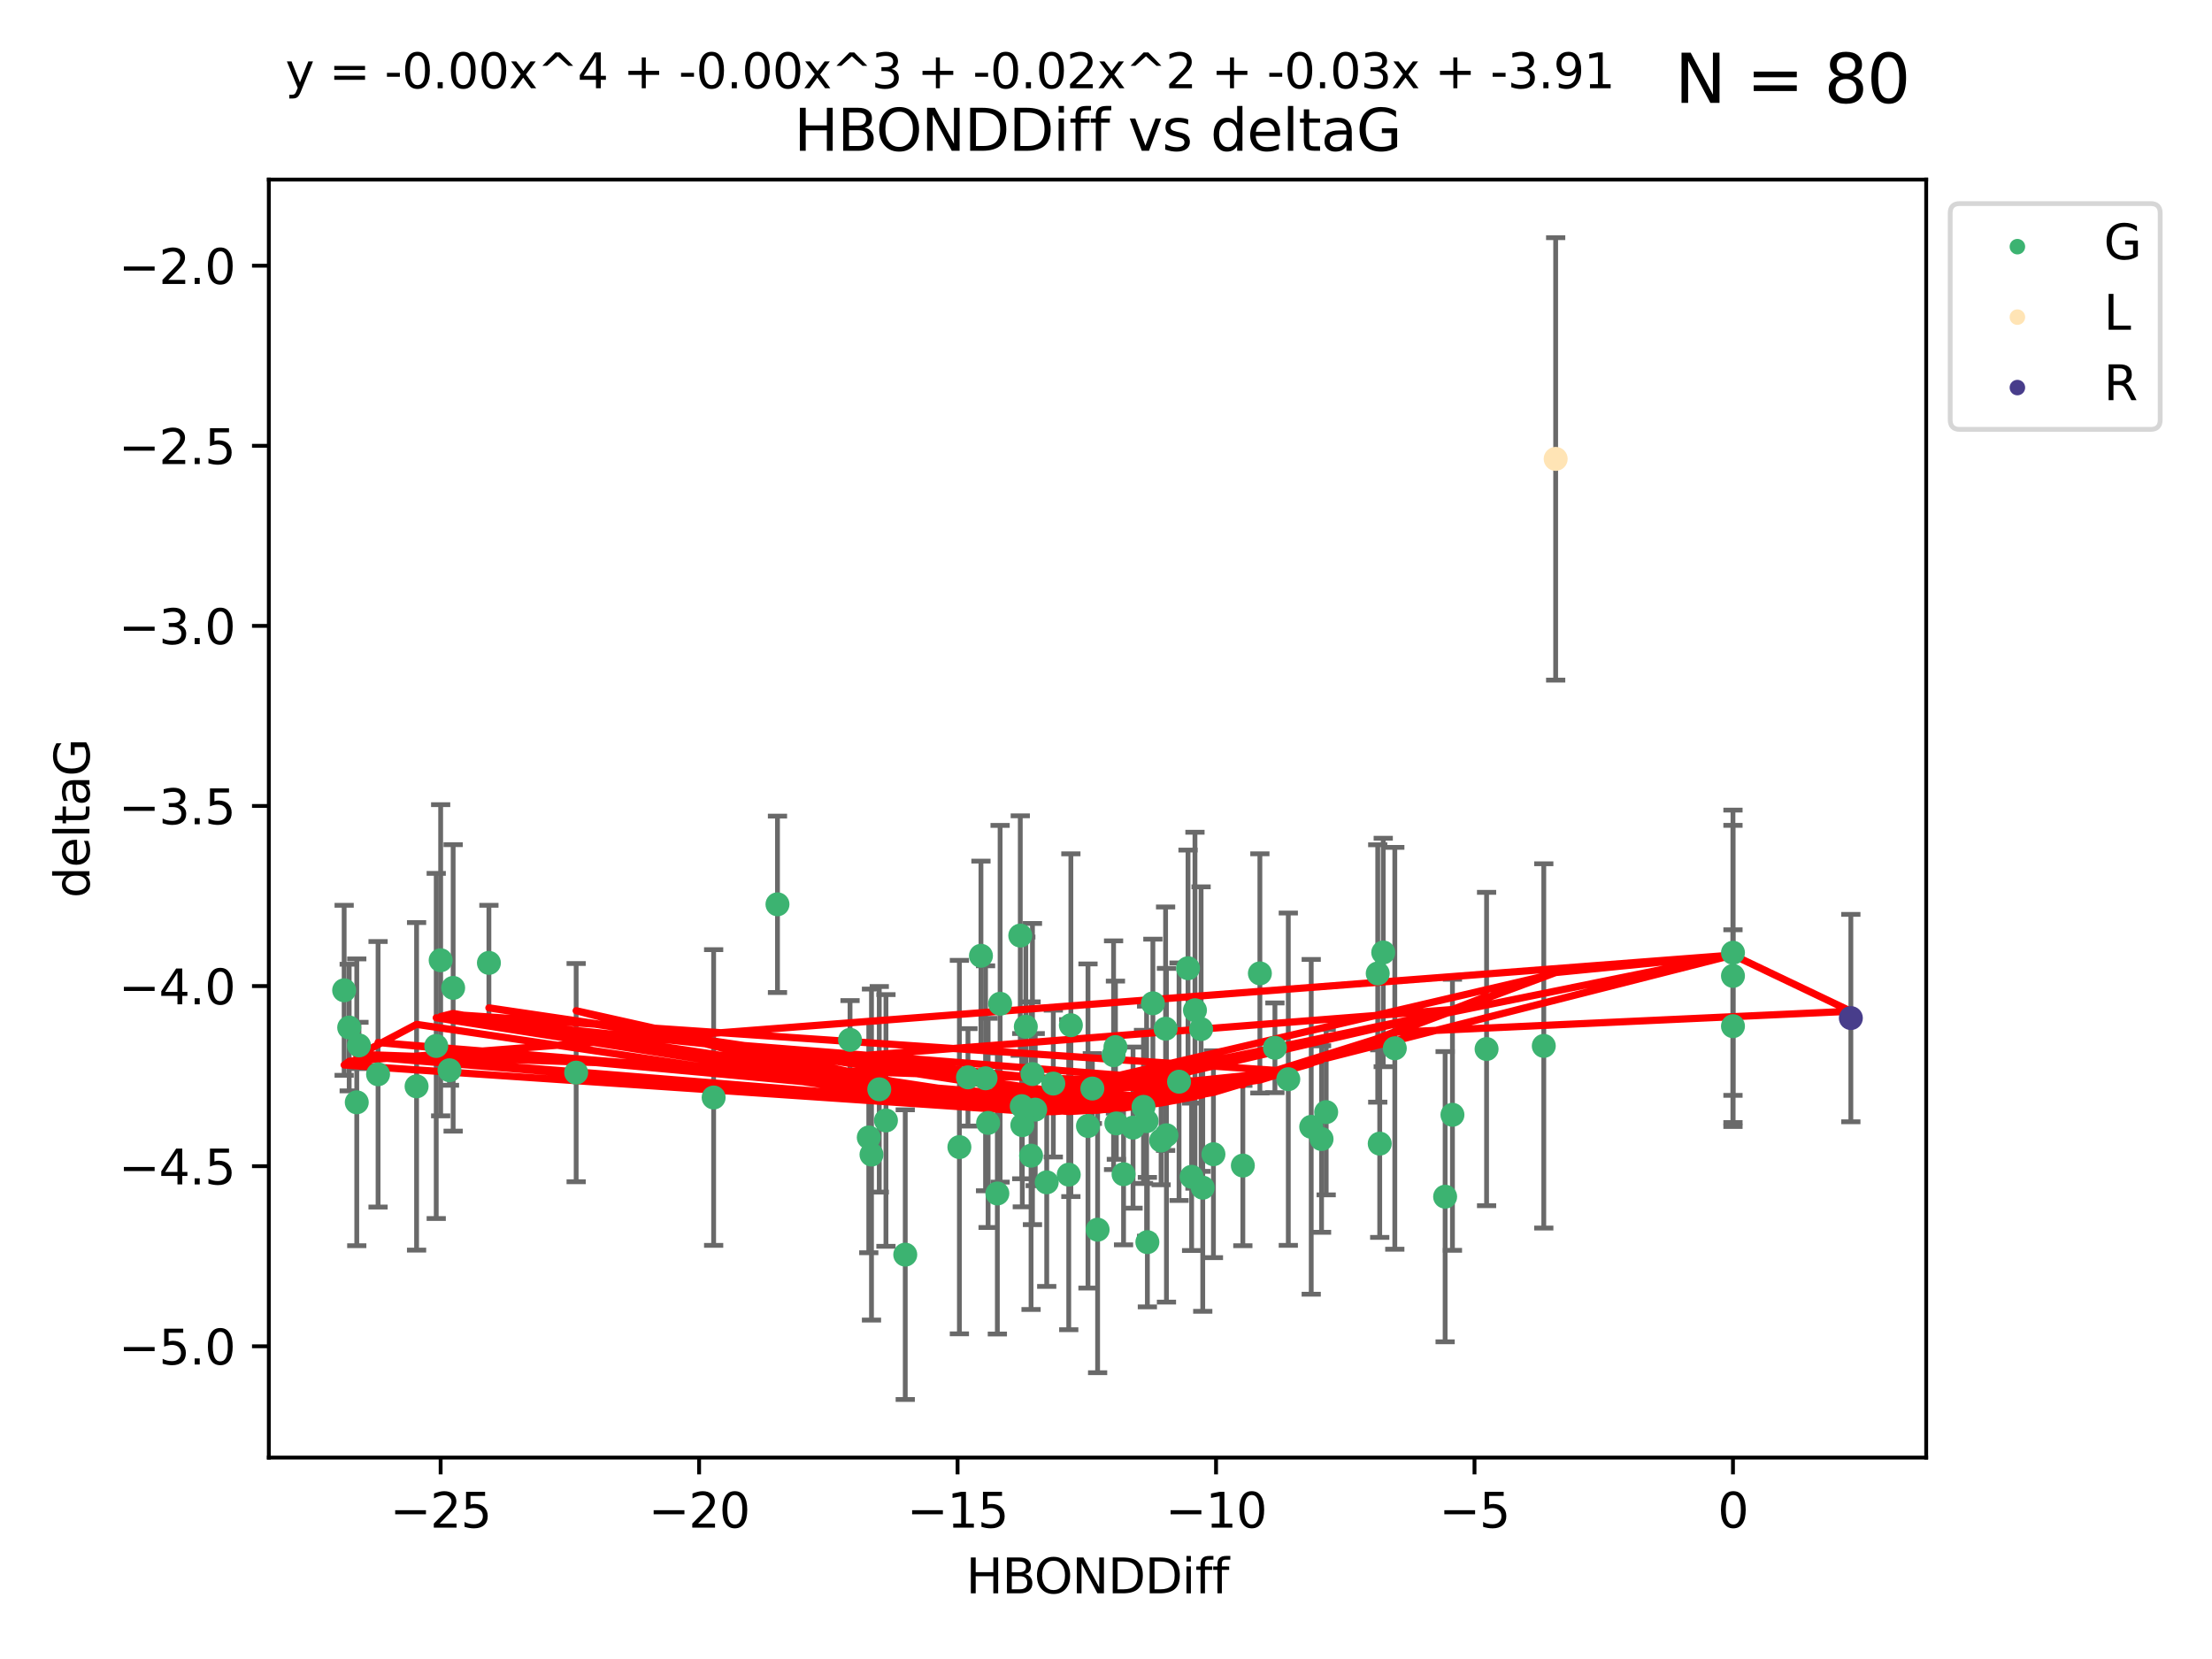 <?xml version="1.0" encoding="utf-8" standalone="no"?>
<!DOCTYPE svg PUBLIC "-//W3C//DTD SVG 1.1//EN"
  "http://www.w3.org/Graphics/SVG/1.1/DTD/svg11.dtd">
<svg xmlns:xlink="http://www.w3.org/1999/xlink" width="460.8pt" height="345.6pt" viewBox="0 0 460.8 345.6" xmlns="http://www.w3.org/2000/svg" version="1.1">
 <defs>
  <style type="text/css">*{stroke-linejoin: round; stroke-linecap: butt}</style>
 </defs>
 <g id="figure_1">
  <g id="patch_1">
   <path d="M 0 345.6 
L 460.8 345.6 
L 460.8 0 
L 0 0 
z
" style="fill: #ffffff"/>
  </g>
  <g id="axes_1">
   <g id="patch_2">
    <path d="M 56 303.64 
L 401.26 303.64 
L 401.26 37.411 
L 56 37.411 
z
" style="fill: #ffffff"/>
   </g>
   <g id="PathCollection_1">
    <defs>
     <path id="mb4e6ca70df" d="M 0 1.118 
C 0.297 1.118 0.581 1 0.791 0.791 
C 1 0.581 1.118 0.297 1.118 0 
C 1.118 -0.297 1 -0.581 0.791 -0.791 
C 0.581 -1 0.297 -1.118 0 -1.118 
C -0.297 -1.118 -0.581 -1 -0.791 -0.791 
C -1 -0.581 -1.118 -0.297 -1.118 0 
C -1.118 0.297 -1 0.581 -0.791 0.791 
C -0.581 1 -0.297 1.118 0 1.118 
z
" style="stroke: #3cb371"/>
    </defs>
    <g clip-path="url(#p8345376881)">
     <use xlink:href="#mb4e6ca70df" x="180.983" y="236.954" style="fill: #3cb371; stroke: #3cb371"/>
     <use xlink:href="#mb4e6ca70df" x="227.556" y="226.763" style="fill: #3cb371; stroke: #3cb371"/>
     <use xlink:href="#mb4e6ca70df" x="207.767" y="248.626" style="fill: #3cb371; stroke: #3cb371"/>
     <use xlink:href="#mb4e6ca70df" x="234.056" y="244.608" style="fill: #3cb371; stroke: #3cb371"/>
     <use xlink:href="#mb4e6ca70df" x="241.877" y="237.59" style="fill: #3cb371; stroke: #3cb371"/>
     <use xlink:href="#mb4e6ca70df" x="248.934" y="210.453" style="fill: #3cb371; stroke: #3cb371"/>
     <use xlink:href="#mb4e6ca70df" x="184.56" y="233.41" style="fill: #3cb371; stroke: #3cb371"/>
     <use xlink:href="#mb4e6ca70df" x="242.816" y="214.299" style="fill: #3cb371; stroke: #3cb371"/>
     <use xlink:href="#mb4e6ca70df" x="188.581" y="261.364" style="fill: #3cb371; stroke: #3cb371"/>
     <use xlink:href="#mb4e6ca70df" x="181.547" y="240.517" style="fill: #3cb371; stroke: #3cb371"/>
     <use xlink:href="#mb4e6ca70df" x="78.758" y="223.792" style="fill: #3cb371; stroke: #3cb371"/>
     <use xlink:href="#mb4e6ca70df" x="238.857" y="233.556" style="fill: #3cb371; stroke: #3cb371"/>
     <use xlink:href="#mb4e6ca70df" x="183.168" y="226.922" style="fill: #3cb371; stroke: #3cb371"/>
     <use xlink:href="#mb4e6ca70df" x="148.665" y="228.63" style="fill: #3cb371; stroke: #3cb371"/>
     <use xlink:href="#mb4e6ca70df" x="258.908" y="242.809" style="fill: #3cb371; stroke: #3cb371"/>
     <use xlink:href="#mb4e6ca70df" x="74.776" y="217.779" style="fill: #3cb371; stroke: #3cb371"/>
     <use xlink:href="#mb4e6ca70df" x="222.64" y="244.702" style="fill: #3cb371; stroke: #3cb371"/>
     <use xlink:href="#mb4e6ca70df" x="231.978" y="219.819" style="fill: #3cb371; stroke: #3cb371"/>
     <use xlink:href="#mb4e6ca70df" x="205.841" y="233.922" style="fill: #3cb371; stroke: #3cb371"/>
     <use xlink:href="#mb4e6ca70df" x="250.556" y="247.414" style="fill: #3cb371; stroke: #3cb371"/>
     <use xlink:href="#mb4e6ca70df" x="91.798" y="200.037" style="fill: #3cb371; stroke: #3cb371"/>
     <use xlink:href="#mb4e6ca70df" x="94.4" y="205.796" style="fill: #3cb371; stroke: #3cb371"/>
     <use xlink:href="#mb4e6ca70df" x="177.078" y="216.617" style="fill: #3cb371; stroke: #3cb371"/>
     <use xlink:href="#mb4e6ca70df" x="90.874" y="217.892" style="fill: #3cb371; stroke: #3cb371"/>
     <use xlink:href="#mb4e6ca70df" x="223.083" y="213.569" style="fill: #3cb371; stroke: #3cb371"/>
     <use xlink:href="#mb4e6ca70df" x="238.216" y="230.58" style="fill: #3cb371; stroke: #3cb371"/>
     <use xlink:href="#mb4e6ca70df" x="201.647" y="224.431" style="fill: #3cb371; stroke: #3cb371"/>
     <use xlink:href="#mb4e6ca70df" x="208.34" y="209.102" style="fill: #3cb371; stroke: #3cb371"/>
     <use xlink:href="#mb4e6ca70df" x="250.21" y="214.379" style="fill: #3cb371; stroke: #3cb371"/>
     <use xlink:href="#mb4e6ca70df" x="226.647" y="234.564" style="fill: #3cb371; stroke: #3cb371"/>
     <use xlink:href="#mb4e6ca70df" x="93.635" y="222.952" style="fill: #3cb371; stroke: #3cb371"/>
     <use xlink:href="#mb4e6ca70df" x="268.377" y="224.816" style="fill: #3cb371; stroke: #3cb371"/>
     <use xlink:href="#mb4e6ca70df" x="199.86" y="238.96" style="fill: #3cb371; stroke: #3cb371"/>
     <use xlink:href="#mb4e6ca70df" x="86.781" y="226.305" style="fill: #3cb371; stroke: #3cb371"/>
     <use xlink:href="#mb4e6ca70df" x="74.321" y="229.632" style="fill: #3cb371; stroke: #3cb371"/>
     <use xlink:href="#mb4e6ca70df" x="214.789" y="240.749" style="fill: #3cb371; stroke: #3cb371"/>
     <use xlink:href="#mb4e6ca70df" x="218.051" y="246.3" style="fill: #3cb371; stroke: #3cb371"/>
     <use xlink:href="#mb4e6ca70df" x="242.993" y="236.491" style="fill: #3cb371; stroke: #3cb371"/>
     <use xlink:href="#mb4e6ca70df" x="228.654" y="256.167" style="fill: #3cb371; stroke: #3cb371"/>
     <use xlink:href="#mb4e6ca70df" x="212.966" y="234.388" style="fill: #3cb371; stroke: #3cb371"/>
     <use xlink:href="#mb4e6ca70df" x="232.556" y="234.028" style="fill: #3cb371; stroke: #3cb371"/>
     <use xlink:href="#mb4e6ca70df" x="252.782" y="240.444" style="fill: #3cb371; stroke: #3cb371"/>
     <use xlink:href="#mb4e6ca70df" x="275.303" y="237.282" style="fill: #3cb371; stroke: #3cb371"/>
     <use xlink:href="#mb4e6ca70df" x="232.368" y="218.127" style="fill: #3cb371; stroke: #3cb371"/>
     <use xlink:href="#mb4e6ca70df" x="215.657" y="231.156" style="fill: #3cb371; stroke: #3cb371"/>
     <use xlink:href="#mb4e6ca70df" x="245.617" y="225.339" style="fill: #3cb371; stroke: #3cb371"/>
     <use xlink:href="#mb4e6ca70df" x="236.033" y="234.904" style="fill: #3cb371; stroke: #3cb371"/>
     <use xlink:href="#mb4e6ca70df" x="101.849" y="200.587" style="fill: #3cb371; stroke: #3cb371"/>
     <use xlink:href="#mb4e6ca70df" x="239.02" y="258.76" style="fill: #3cb371; stroke: #3cb371"/>
     <use xlink:href="#mb4e6ca70df" x="273.151" y="234.738" style="fill: #3cb371; stroke: #3cb371"/>
     <use xlink:href="#mb4e6ca70df" x="248.235" y="245.152" style="fill: #3cb371; stroke: #3cb371"/>
     <use xlink:href="#mb4e6ca70df" x="212.847" y="230.43" style="fill: #3cb371; stroke: #3cb371"/>
     <use xlink:href="#mb4e6ca70df" x="265.59" y="218.275" style="fill: #3cb371; stroke: #3cb371"/>
     <use xlink:href="#mb4e6ca70df" x="262.457" y="202.774" style="fill: #3cb371; stroke: #3cb371"/>
     <use xlink:href="#mb4e6ca70df" x="215.08" y="223.744" style="fill: #3cb371; stroke: #3cb371"/>
     <use xlink:href="#mb4e6ca70df" x="219.426" y="225.728" style="fill: #3cb371; stroke: #3cb371"/>
     <use xlink:href="#mb4e6ca70df" x="240.166" y="209.004" style="fill: #3cb371; stroke: #3cb371"/>
     <use xlink:href="#mb4e6ca70df" x="205.308" y="224.627" style="fill: #3cb371; stroke: #3cb371"/>
     <use xlink:href="#mb4e6ca70df" x="301.047" y="249.291" style="fill: #3cb371; stroke: #3cb371"/>
     <use xlink:href="#mb4e6ca70df" x="212.543" y="194.896" style="fill: #3cb371; stroke: #3cb371"/>
     <use xlink:href="#mb4e6ca70df" x="71.694" y="206.296" style="fill: #3cb371; stroke: #3cb371"/>
     <use xlink:href="#mb4e6ca70df" x="72.744" y="214.055" style="fill: #3cb371; stroke: #3cb371"/>
     <use xlink:href="#mb4e6ca70df" x="361.009" y="213.771" style="fill: #3cb371; stroke: #3cb371"/>
     <use xlink:href="#mb4e6ca70df" x="287.421" y="238.239" style="fill: #3cb371; stroke: #3cb371"/>
     <use xlink:href="#mb4e6ca70df" x="302.571" y="232.232" style="fill: #3cb371; stroke: #3cb371"/>
     <use xlink:href="#mb4e6ca70df" x="161.964" y="188.383" style="fill: #3cb371; stroke: #3cb371"/>
     <use xlink:href="#mb4e6ca70df" x="120.025" y="223.448" style="fill: #3cb371; stroke: #3cb371"/>
     <use xlink:href="#mb4e6ca70df" x="213.695" y="213.883" style="fill: #3cb371; stroke: #3cb371"/>
     <use xlink:href="#mb4e6ca70df" x="247.486" y="201.702" style="fill: #3cb371; stroke: #3cb371"/>
     <use xlink:href="#mb4e6ca70df" x="288.154" y="198.414" style="fill: #3cb371; stroke: #3cb371"/>
     <use xlink:href="#mb4e6ca70df" x="287.007" y="202.79" style="fill: #3cb371; stroke: #3cb371"/>
     <use xlink:href="#mb4e6ca70df" x="321.598" y="217.882" style="fill: #3cb371; stroke: #3cb371"/>
     <use xlink:href="#mb4e6ca70df" x="204.351" y="199.107" style="fill: #3cb371; stroke: #3cb371"/>
     <use xlink:href="#mb4e6ca70df" x="361.009" y="203.299" style="fill: #3cb371; stroke: #3cb371"/>
     <use xlink:href="#mb4e6ca70df" x="276.267" y="231.676" style="fill: #3cb371; stroke: #3cb371"/>
     <use xlink:href="#mb4e6ca70df" x="309.682" y="218.529" style="fill: #3cb371; stroke: #3cb371"/>
     <use xlink:href="#mb4e6ca70df" x="290.563" y="218.379" style="fill: #3cb371; stroke: #3cb371"/>
     <use xlink:href="#mb4e6ca70df" x="361.009" y="198.471" style="fill: #3cb371; stroke: #3cb371"/>
    </g>
   </g>
   <g id="PathCollection_2">
    <defs>
     <path id="mfd0505ea10" d="M 0 1.118 
C 0.297 1.118 0.581 1 0.791 0.791 
C 1 0.581 1.118 0.297 1.118 0 
C 1.118 -0.297 1 -0.581 0.791 -0.791 
C 0.581 -1 0.297 -1.118 0 -1.118 
C -0.297 -1.118 -0.581 -1 -0.791 -0.791 
C -1 -0.581 -1.118 -0.297 -1.118 0 
C -1.118 0.297 -1 0.581 -0.791 0.791 
C -0.581 1 -0.297 1.118 0 1.118 
z
" style="stroke: #ffe4b5"/>
    </defs>
    <g clip-path="url(#p8345376881)">
     <use xlink:href="#mfd0505ea10" x="324.075" y="95.596" style="fill: #ffe4b5; stroke: #ffe4b5"/>
    </g>
   </g>
   <g id="PathCollection_3">
    <defs>
     <path id="mb8a19860bc" d="M 0 1.118 
C 0.297 1.118 0.581 1 0.791 0.791 
C 1 0.581 1.118 0.297 1.118 0 
C 1.118 -0.297 1 -0.581 0.791 -0.791 
C 0.581 -1 0.297 -1.118 0 -1.118 
C -0.297 -1.118 -0.581 -1 -0.791 -0.791 
C -1 -0.581 -1.118 -0.297 -1.118 0 
C -1.118 0.297 -1 0.581 -0.791 0.791 
C -0.581 1 -0.297 1.118 0 1.118 
z
" style="stroke: #483d8b"/>
    </defs>
    <g clip-path="url(#p8345376881)">
     <use xlink:href="#mb8a19860bc" x="385.566" y="212.083" style="fill: #483d8b; stroke: #483d8b"/>
    </g>
   </g>
   <g id="matplotlib.axis_1">
    <g id="xtick_1">
     <g id="line2d_1">
      <defs>
       <path id="mac778cd31d" d="M 0 0 
L 0 3.5 
" style="stroke: #000000; stroke-width: 0.8"/>
      </defs>
      <g>
       <use xlink:href="#mac778cd31d" x="91.792" y="303.64" style="stroke: #000000; stroke-width: 0.8"/>
      </g>
     </g>
     <g id="text_1">
      <!-- −25 -->
      <g transform="translate(81.24 318.238)scale(0.1 -0.1)">
       <defs>
        <path id="DejaVuSans-2212" d="M 678 2272 
L 4684 2272 
L 4684 1741 
L 678 1741 
L 678 2272 
z
" transform="scale(0.016)"/>
        <path id="DejaVuSans-32" d="M 1228 531 
L 3431 531 
L 3431 0 
L 469 0 
L 469 531 
Q 828 903 1448 1529 
Q 2069 2156 2228 2338 
Q 2531 2678 2651 2914 
Q 2772 3150 2772 3378 
Q 2772 3750 2511 3984 
Q 2250 4219 1831 4219 
Q 1534 4219 1204 4116 
Q 875 4013 500 3803 
L 500 4441 
Q 881 4594 1212 4672 
Q 1544 4750 1819 4750 
Q 2544 4750 2975 4387 
Q 3406 4025 3406 3419 
Q 3406 3131 3298 2873 
Q 3191 2616 2906 2266 
Q 2828 2175 2409 1742 
Q 1991 1309 1228 531 
z
" transform="scale(0.016)"/>
        <path id="DejaVuSans-35" d="M 691 4666 
L 3169 4666 
L 3169 4134 
L 1269 4134 
L 1269 2991 
Q 1406 3038 1543 3061 
Q 1681 3084 1819 3084 
Q 2600 3084 3056 2656 
Q 3513 2228 3513 1497 
Q 3513 744 3044 326 
Q 2575 -91 1722 -91 
Q 1428 -91 1123 -41 
Q 819 9 494 109 
L 494 744 
Q 775 591 1075 516 
Q 1375 441 1709 441 
Q 2250 441 2565 725 
Q 2881 1009 2881 1497 
Q 2881 1984 2565 2268 
Q 2250 2553 1709 2553 
Q 1456 2553 1204 2497 
Q 953 2441 691 2322 
L 691 4666 
z
" transform="scale(0.016)"/>
       </defs>
       <use xlink:href="#DejaVuSans-2212"/>
       <use xlink:href="#DejaVuSans-32" x="83.789"/>
       <use xlink:href="#DejaVuSans-35" x="147.412"/>
      </g>
     </g>
    </g>
    <g id="xtick_2">
     <g id="line2d_2">
      <g>
       <use xlink:href="#mac778cd31d" x="145.636" y="303.64" style="stroke: #000000; stroke-width: 0.8"/>
      </g>
     </g>
     <g id="text_2">
      <!-- −20 -->
      <g transform="translate(135.083 318.238)scale(0.1 -0.1)">
       <defs>
        <path id="DejaVuSans-30" d="M 2034 4250 
Q 1547 4250 1301 3770 
Q 1056 3291 1056 2328 
Q 1056 1369 1301 889 
Q 1547 409 2034 409 
Q 2525 409 2770 889 
Q 3016 1369 3016 2328 
Q 3016 3291 2770 3770 
Q 2525 4250 2034 4250 
z
M 2034 4750 
Q 2819 4750 3233 4129 
Q 3647 3509 3647 2328 
Q 3647 1150 3233 529 
Q 2819 -91 2034 -91 
Q 1250 -91 836 529 
Q 422 1150 422 2328 
Q 422 3509 836 4129 
Q 1250 4750 2034 4750 
z
" transform="scale(0.016)"/>
       </defs>
       <use xlink:href="#DejaVuSans-2212"/>
       <use xlink:href="#DejaVuSans-32" x="83.789"/>
       <use xlink:href="#DejaVuSans-30" x="147.412"/>
      </g>
     </g>
    </g>
    <g id="xtick_3">
     <g id="line2d_3">
      <g>
       <use xlink:href="#mac778cd31d" x="199.479" y="303.64" style="stroke: #000000; stroke-width: 0.8"/>
      </g>
     </g>
     <g id="text_3">
      <!-- −15 -->
      <g transform="translate(188.927 318.238)scale(0.1 -0.1)">
       <defs>
        <path id="DejaVuSans-31" d="M 794 531 
L 1825 531 
L 1825 4091 
L 703 3866 
L 703 4441 
L 1819 4666 
L 2450 4666 
L 2450 531 
L 3481 531 
L 3481 0 
L 794 0 
L 794 531 
z
" transform="scale(0.016)"/>
       </defs>
       <use xlink:href="#DejaVuSans-2212"/>
       <use xlink:href="#DejaVuSans-31" x="83.789"/>
       <use xlink:href="#DejaVuSans-35" x="147.412"/>
      </g>
     </g>
    </g>
    <g id="xtick_4">
     <g id="line2d_4">
      <g>
       <use xlink:href="#mac778cd31d" x="253.323" y="303.64" style="stroke: #000000; stroke-width: 0.8"/>
      </g>
     </g>
     <g id="text_4">
      <!-- −10 -->
      <g transform="translate(242.77 318.238)scale(0.1 -0.1)">
       <use xlink:href="#DejaVuSans-2212"/>
       <use xlink:href="#DejaVuSans-31" x="83.789"/>
       <use xlink:href="#DejaVuSans-30" x="147.412"/>
      </g>
     </g>
    </g>
    <g id="xtick_5">
     <g id="line2d_5">
      <g>
       <use xlink:href="#mac778cd31d" x="307.166" y="303.64" style="stroke: #000000; stroke-width: 0.8"/>
      </g>
     </g>
     <g id="text_5">
      <!-- −5 -->
      <g transform="translate(299.795 318.238)scale(0.1 -0.1)">
       <use xlink:href="#DejaVuSans-2212"/>
       <use xlink:href="#DejaVuSans-35" x="83.789"/>
      </g>
     </g>
    </g>
    <g id="xtick_6">
     <g id="line2d_6">
      <g>
       <use xlink:href="#mac778cd31d" x="361.009" y="303.64" style="stroke: #000000; stroke-width: 0.8"/>
      </g>
     </g>
     <g id="text_6">
      <!-- 0 -->
      <g transform="translate(357.828 318.238)scale(0.1 -0.1)">
       <use xlink:href="#DejaVuSans-30"/>
      </g>
     </g>
    </g>
    <g id="text_7">
     <!-- HBONDDiff -->
     <g transform="translate(201.241 331.917)scale(0.1 -0.1)">
      <defs>
       <path id="DejaVuSans-48" d="M 628 4666 
L 1259 4666 
L 1259 2753 
L 3553 2753 
L 3553 4666 
L 4184 4666 
L 4184 0 
L 3553 0 
L 3553 2222 
L 1259 2222 
L 1259 0 
L 628 0 
L 628 4666 
z
" transform="scale(0.016)"/>
       <path id="DejaVuSans-42" d="M 1259 2228 
L 1259 519 
L 2272 519 
Q 2781 519 3026 730 
Q 3272 941 3272 1375 
Q 3272 1813 3026 2020 
Q 2781 2228 2272 2228 
L 1259 2228 
z
M 1259 4147 
L 1259 2741 
L 2194 2741 
Q 2656 2741 2882 2914 
Q 3109 3088 3109 3444 
Q 3109 3797 2882 3972 
Q 2656 4147 2194 4147 
L 1259 4147 
z
M 628 4666 
L 2241 4666 
Q 2963 4666 3353 4366 
Q 3744 4066 3744 3513 
Q 3744 3084 3544 2831 
Q 3344 2578 2956 2516 
Q 3422 2416 3680 2098 
Q 3938 1781 3938 1306 
Q 3938 681 3513 340 
Q 3088 0 2303 0 
L 628 0 
L 628 4666 
z
" transform="scale(0.016)"/>
       <path id="DejaVuSans-4f" d="M 2522 4238 
Q 1834 4238 1429 3725 
Q 1025 3213 1025 2328 
Q 1025 1447 1429 934 
Q 1834 422 2522 422 
Q 3209 422 3611 934 
Q 4013 1447 4013 2328 
Q 4013 3213 3611 3725 
Q 3209 4238 2522 4238 
z
M 2522 4750 
Q 3503 4750 4090 4092 
Q 4678 3434 4678 2328 
Q 4678 1225 4090 567 
Q 3503 -91 2522 -91 
Q 1538 -91 948 565 
Q 359 1222 359 2328 
Q 359 3434 948 4092 
Q 1538 4750 2522 4750 
z
" transform="scale(0.016)"/>
       <path id="DejaVuSans-4e" d="M 628 4666 
L 1478 4666 
L 3547 763 
L 3547 4666 
L 4159 4666 
L 4159 0 
L 3309 0 
L 1241 3903 
L 1241 0 
L 628 0 
L 628 4666 
z
" transform="scale(0.016)"/>
       <path id="DejaVuSans-44" d="M 1259 4147 
L 1259 519 
L 2022 519 
Q 2988 519 3436 956 
Q 3884 1394 3884 2338 
Q 3884 3275 3436 3711 
Q 2988 4147 2022 4147 
L 1259 4147 
z
M 628 4666 
L 1925 4666 
Q 3281 4666 3915 4102 
Q 4550 3538 4550 2338 
Q 4550 1131 3912 565 
Q 3275 0 1925 0 
L 628 0 
L 628 4666 
z
" transform="scale(0.016)"/>
       <path id="DejaVuSans-69" d="M 603 3500 
L 1178 3500 
L 1178 0 
L 603 0 
L 603 3500 
z
M 603 4863 
L 1178 4863 
L 1178 4134 
L 603 4134 
L 603 4863 
z
" transform="scale(0.016)"/>
       <path id="DejaVuSans-66" d="M 2375 4863 
L 2375 4384 
L 1825 4384 
Q 1516 4384 1395 4259 
Q 1275 4134 1275 3809 
L 1275 3500 
L 2222 3500 
L 2222 3053 
L 1275 3053 
L 1275 0 
L 697 0 
L 697 3053 
L 147 3053 
L 147 3500 
L 697 3500 
L 697 3744 
Q 697 4328 969 4595 
Q 1241 4863 1831 4863 
L 2375 4863 
z
" transform="scale(0.016)"/>
      </defs>
      <use xlink:href="#DejaVuSans-48"/>
      <use xlink:href="#DejaVuSans-42" x="75.195"/>
      <use xlink:href="#DejaVuSans-4f" x="142.049"/>
      <use xlink:href="#DejaVuSans-4e" x="220.76"/>
      <use xlink:href="#DejaVuSans-44" x="295.564"/>
      <use xlink:href="#DejaVuSans-44" x="372.566"/>
      <use xlink:href="#DejaVuSans-69" x="449.568"/>
      <use xlink:href="#DejaVuSans-66" x="477.352"/>
      <use xlink:href="#DejaVuSans-66" x="512.557"/>
     </g>
    </g>
   </g>
   <g id="matplotlib.axis_2">
    <g id="ytick_1">
     <g id="line2d_7">
      <defs>
       <path id="m467a7c0b70" d="M 0 0 
L -3.5 0 
" style="stroke: #000000; stroke-width: 0.8"/>
      </defs>
      <g>
       <use xlink:href="#m467a7c0b70" x="56" y="280.452" style="stroke: #000000; stroke-width: 0.8"/>
      </g>
     </g>
     <g id="text_8">
      <!-- −5.0 -->
      <g transform="translate(24.717 284.251)scale(0.1 -0.1)">
       <defs>
        <path id="DejaVuSans-2e" d="M 684 794 
L 1344 794 
L 1344 0 
L 684 0 
L 684 794 
z
" transform="scale(0.016)"/>
       </defs>
       <use xlink:href="#DejaVuSans-2212"/>
       <use xlink:href="#DejaVuSans-35" x="83.789"/>
       <use xlink:href="#DejaVuSans-2e" x="147.412"/>
       <use xlink:href="#DejaVuSans-30" x="179.199"/>
      </g>
     </g>
    </g>
    <g id="ytick_2">
     <g id="line2d_8">
      <g>
       <use xlink:href="#m467a7c0b70" x="56" y="242.935" style="stroke: #000000; stroke-width: 0.8"/>
      </g>
     </g>
     <g id="text_9">
      <!-- −4.5 -->
      <g transform="translate(24.717 246.735)scale(0.1 -0.1)">
       <defs>
        <path id="DejaVuSans-34" d="M 2419 4116 
L 825 1625 
L 2419 1625 
L 2419 4116 
z
M 2253 4666 
L 3047 4666 
L 3047 1625 
L 3713 1625 
L 3713 1100 
L 3047 1100 
L 3047 0 
L 2419 0 
L 2419 1100 
L 313 1100 
L 313 1709 
L 2253 4666 
z
" transform="scale(0.016)"/>
       </defs>
       <use xlink:href="#DejaVuSans-2212"/>
       <use xlink:href="#DejaVuSans-34" x="83.789"/>
       <use xlink:href="#DejaVuSans-2e" x="147.412"/>
       <use xlink:href="#DejaVuSans-35" x="179.199"/>
      </g>
     </g>
    </g>
    <g id="ytick_3">
     <g id="line2d_9">
      <g>
       <use xlink:href="#m467a7c0b70" x="56" y="205.419" style="stroke: #000000; stroke-width: 0.8"/>
      </g>
     </g>
     <g id="text_10">
      <!-- −4.0 -->
      <g transform="translate(24.717 209.218)scale(0.1 -0.1)">
       <use xlink:href="#DejaVuSans-2212"/>
       <use xlink:href="#DejaVuSans-34" x="83.789"/>
       <use xlink:href="#DejaVuSans-2e" x="147.412"/>
       <use xlink:href="#DejaVuSans-30" x="179.199"/>
      </g>
     </g>
    </g>
    <g id="ytick_4">
     <g id="line2d_10">
      <g>
       <use xlink:href="#m467a7c0b70" x="56" y="167.902" style="stroke: #000000; stroke-width: 0.8"/>
      </g>
     </g>
     <g id="text_11">
      <!-- −3.5 -->
      <g transform="translate(24.717 171.702)scale(0.1 -0.1)">
       <defs>
        <path id="DejaVuSans-33" d="M 2597 2516 
Q 3050 2419 3304 2112 
Q 3559 1806 3559 1356 
Q 3559 666 3084 287 
Q 2609 -91 1734 -91 
Q 1441 -91 1130 -33 
Q 819 25 488 141 
L 488 750 
Q 750 597 1062 519 
Q 1375 441 1716 441 
Q 2309 441 2620 675 
Q 2931 909 2931 1356 
Q 2931 1769 2642 2001 
Q 2353 2234 1838 2234 
L 1294 2234 
L 1294 2753 
L 1863 2753 
Q 2328 2753 2575 2939 
Q 2822 3125 2822 3475 
Q 2822 3834 2567 4026 
Q 2313 4219 1838 4219 
Q 1578 4219 1281 4162 
Q 984 4106 628 3988 
L 628 4550 
Q 988 4650 1302 4700 
Q 1616 4750 1894 4750 
Q 2613 4750 3031 4423 
Q 3450 4097 3450 3541 
Q 3450 3153 3228 2886 
Q 3006 2619 2597 2516 
z
" transform="scale(0.016)"/>
       </defs>
       <use xlink:href="#DejaVuSans-2212"/>
       <use xlink:href="#DejaVuSans-33" x="83.789"/>
       <use xlink:href="#DejaVuSans-2e" x="147.412"/>
       <use xlink:href="#DejaVuSans-35" x="179.199"/>
      </g>
     </g>
    </g>
    <g id="ytick_5">
     <g id="line2d_11">
      <g>
       <use xlink:href="#m467a7c0b70" x="56" y="130.386" style="stroke: #000000; stroke-width: 0.8"/>
      </g>
     </g>
     <g id="text_12">
      <!-- −3.0 -->
      <g transform="translate(24.717 134.185)scale(0.1 -0.1)">
       <use xlink:href="#DejaVuSans-2212"/>
       <use xlink:href="#DejaVuSans-33" x="83.789"/>
       <use xlink:href="#DejaVuSans-2e" x="147.412"/>
       <use xlink:href="#DejaVuSans-30" x="179.199"/>
      </g>
     </g>
    </g>
    <g id="ytick_6">
     <g id="line2d_12">
      <g>
       <use xlink:href="#m467a7c0b70" x="56" y="92.869" style="stroke: #000000; stroke-width: 0.8"/>
      </g>
     </g>
     <g id="text_13">
      <!-- −2.5 -->
      <g transform="translate(24.717 96.669)scale(0.1 -0.1)">
       <use xlink:href="#DejaVuSans-2212"/>
       <use xlink:href="#DejaVuSans-32" x="83.789"/>
       <use xlink:href="#DejaVuSans-2e" x="147.412"/>
       <use xlink:href="#DejaVuSans-35" x="179.199"/>
      </g>
     </g>
    </g>
    <g id="ytick_7">
     <g id="line2d_13">
      <g>
       <use xlink:href="#m467a7c0b70" x="56" y="55.353" style="stroke: #000000; stroke-width: 0.8"/>
      </g>
     </g>
     <g id="text_14">
      <!-- −2.0 -->
      <g transform="translate(24.717 59.152)scale(0.1 -0.1)">
       <use xlink:href="#DejaVuSans-2212"/>
       <use xlink:href="#DejaVuSans-32" x="83.789"/>
       <use xlink:href="#DejaVuSans-2e" x="147.412"/>
       <use xlink:href="#DejaVuSans-30" x="179.199"/>
      </g>
     </g>
    </g>
    <g id="text_15">
     <!-- deltaG -->
     <g transform="translate(18.637 187.064)rotate(-90)scale(0.1 -0.1)">
      <defs>
       <path id="DejaVuSans-64" d="M 2906 2969 
L 2906 4863 
L 3481 4863 
L 3481 0 
L 2906 0 
L 2906 525 
Q 2725 213 2448 61 
Q 2172 -91 1784 -91 
Q 1150 -91 751 415 
Q 353 922 353 1747 
Q 353 2572 751 3078 
Q 1150 3584 1784 3584 
Q 2172 3584 2448 3432 
Q 2725 3281 2906 2969 
z
M 947 1747 
Q 947 1113 1208 752 
Q 1469 391 1925 391 
Q 2381 391 2643 752 
Q 2906 1113 2906 1747 
Q 2906 2381 2643 2742 
Q 2381 3103 1925 3103 
Q 1469 3103 1208 2742 
Q 947 2381 947 1747 
z
" transform="scale(0.016)"/>
       <path id="DejaVuSans-65" d="M 3597 1894 
L 3597 1613 
L 953 1613 
Q 991 1019 1311 708 
Q 1631 397 2203 397 
Q 2534 397 2845 478 
Q 3156 559 3463 722 
L 3463 178 
Q 3153 47 2828 -22 
Q 2503 -91 2169 -91 
Q 1331 -91 842 396 
Q 353 884 353 1716 
Q 353 2575 817 3079 
Q 1281 3584 2069 3584 
Q 2775 3584 3186 3129 
Q 3597 2675 3597 1894 
z
M 3022 2063 
Q 3016 2534 2758 2815 
Q 2500 3097 2075 3097 
Q 1594 3097 1305 2825 
Q 1016 2553 972 2059 
L 3022 2063 
z
" transform="scale(0.016)"/>
       <path id="DejaVuSans-6c" d="M 603 4863 
L 1178 4863 
L 1178 0 
L 603 0 
L 603 4863 
z
" transform="scale(0.016)"/>
       <path id="DejaVuSans-74" d="M 1172 4494 
L 1172 3500 
L 2356 3500 
L 2356 3053 
L 1172 3053 
L 1172 1153 
Q 1172 725 1289 603 
Q 1406 481 1766 481 
L 2356 481 
L 2356 0 
L 1766 0 
Q 1100 0 847 248 
Q 594 497 594 1153 
L 594 3053 
L 172 3053 
L 172 3500 
L 594 3500 
L 594 4494 
L 1172 4494 
z
" transform="scale(0.016)"/>
       <path id="DejaVuSans-61" d="M 2194 1759 
Q 1497 1759 1228 1600 
Q 959 1441 959 1056 
Q 959 750 1161 570 
Q 1363 391 1709 391 
Q 2188 391 2477 730 
Q 2766 1069 2766 1631 
L 2766 1759 
L 2194 1759 
z
M 3341 1997 
L 3341 0 
L 2766 0 
L 2766 531 
Q 2569 213 2275 61 
Q 1981 -91 1556 -91 
Q 1019 -91 701 211 
Q 384 513 384 1019 
Q 384 1609 779 1909 
Q 1175 2209 1959 2209 
L 2766 2209 
L 2766 2266 
Q 2766 2663 2505 2880 
Q 2244 3097 1772 3097 
Q 1472 3097 1187 3025 
Q 903 2953 641 2809 
L 641 3341 
Q 956 3463 1253 3523 
Q 1550 3584 1831 3584 
Q 2591 3584 2966 3190 
Q 3341 2797 3341 1997 
z
" transform="scale(0.016)"/>
       <path id="DejaVuSans-47" d="M 3809 666 
L 3809 1919 
L 2778 1919 
L 2778 2438 
L 4434 2438 
L 4434 434 
Q 4069 175 3628 42 
Q 3188 -91 2688 -91 
Q 1594 -91 976 548 
Q 359 1188 359 2328 
Q 359 3472 976 4111 
Q 1594 4750 2688 4750 
Q 3144 4750 3555 4637 
Q 3966 4525 4313 4306 
L 4313 3634 
Q 3963 3931 3569 4081 
Q 3175 4231 2741 4231 
Q 1884 4231 1454 3753 
Q 1025 3275 1025 2328 
Q 1025 1384 1454 906 
Q 1884 428 2741 428 
Q 3075 428 3337 486 
Q 3600 544 3809 666 
z
" transform="scale(0.016)"/>
      </defs>
      <use xlink:href="#DejaVuSans-64"/>
      <use xlink:href="#DejaVuSans-65" x="63.477"/>
      <use xlink:href="#DejaVuSans-6c" x="125"/>
      <use xlink:href="#DejaVuSans-74" x="152.783"/>
      <use xlink:href="#DejaVuSans-61" x="191.992"/>
      <use xlink:href="#DejaVuSans-47" x="253.271"/>
     </g>
    </g>
   </g>
   <g id="LineCollection_1">
    <path d="M 180.983 260.967 
L 180.983 212.942 
" clip-path="url(#p8345376881)" style="fill: none; stroke: #696969"/>
    <path d="M 227.556 234.046 
L 227.556 219.481 
" clip-path="url(#p8345376881)" style="fill: none; stroke: #696969"/>
    <path d="M 207.767 277.9 
L 207.767 219.351 
" clip-path="url(#p8345376881)" style="fill: none; stroke: #696969"/>
    <path d="M 234.056 259.318 
L 234.056 229.897 
" clip-path="url(#p8345376881)" style="fill: none; stroke: #696969"/>
    <path d="M 241.877 246.809 
L 241.877 228.37 
" clip-path="url(#p8345376881)" style="fill: none; stroke: #696969"/>
    <path d="M 248.934 247.532 
L 248.934 173.373 
" clip-path="url(#p8345376881)" style="fill: none; stroke: #696969"/>
    <path d="M 184.56 259.626 
L 184.56 207.193 
" clip-path="url(#p8345376881)" style="fill: none; stroke: #696969"/>
    <path d="M 242.816 239.658 
L 242.816 188.941 
" clip-path="url(#p8345376881)" style="fill: none; stroke: #696969"/>
    <path d="M 188.581 291.539 
L 188.581 231.189 
" clip-path="url(#p8345376881)" style="fill: none; stroke: #696969"/>
    <path d="M 181.547 274.994 
L 181.547 206.039 
" clip-path="url(#p8345376881)" style="fill: none; stroke: #696969"/>
    <path d="M 78.758 251.448 
L 78.758 196.136 
" clip-path="url(#p8345376881)" style="fill: none; stroke: #696969"/>
    <path d="M 238.857 257.513 
L 238.857 209.6 
" clip-path="url(#p8345376881)" style="fill: none; stroke: #696969"/>
    <path d="M 183.168 248.336 
L 183.168 205.508 
" clip-path="url(#p8345376881)" style="fill: none; stroke: #696969"/>
    <path d="M 148.665 259.429 
L 148.665 197.83 
" clip-path="url(#p8345376881)" style="fill: none; stroke: #696969"/>
    <path d="M 258.908 259.508 
L 258.908 226.109 
" clip-path="url(#p8345376881)" style="fill: none; stroke: #696969"/>
    <path d="M 74.776 222.596 
L 74.776 212.963 
" clip-path="url(#p8345376881)" style="fill: none; stroke: #696969"/>
    <path d="M 222.64 277.003 
L 222.64 212.401 
" clip-path="url(#p8345376881)" style="fill: none; stroke: #696969"/>
    <path d="M 231.978 243.64 
L 231.978 195.998 
" clip-path="url(#p8345376881)" style="fill: none; stroke: #696969"/>
    <path d="M 205.841 255.707 
L 205.841 212.138 
" clip-path="url(#p8345376881)" style="fill: none; stroke: #696969"/>
    <path d="M 250.556 273.167 
L 250.556 221.66 
" clip-path="url(#p8345376881)" style="fill: none; stroke: #696969"/>
    <path d="M 91.798 232.452 
L 91.798 167.623 
" clip-path="url(#p8345376881)" style="fill: none; stroke: #696969"/>
    <path d="M 94.4 235.634 
L 94.4 175.958 
" clip-path="url(#p8345376881)" style="fill: none; stroke: #696969"/>
    <path d="M 177.078 224.792 
L 177.078 208.443 
" clip-path="url(#p8345376881)" style="fill: none; stroke: #696969"/>
    <path d="M 90.874 253.838 
L 90.874 181.946 
" clip-path="url(#p8345376881)" style="fill: none; stroke: #696969"/>
    <path d="M 223.083 249.269 
L 223.083 177.869 
" clip-path="url(#p8345376881)" style="fill: none; stroke: #696969"/>
    <path d="M 238.216 246.533 
L 238.216 214.627 
" clip-path="url(#p8345376881)" style="fill: none; stroke: #696969"/>
    <path d="M 201.647 234.579 
L 201.647 214.283 
" clip-path="url(#p8345376881)" style="fill: none; stroke: #696969"/>
    <path d="M 208.34 246.258 
L 208.34 171.946 
" clip-path="url(#p8345376881)" style="fill: none; stroke: #696969"/>
    <path d="M 250.21 244.017 
L 250.21 184.741 
" clip-path="url(#p8345376881)" style="fill: none; stroke: #696969"/>
    <path d="M 226.647 268.325 
L 226.647 200.803 
" clip-path="url(#p8345376881)" style="fill: none; stroke: #696969"/>
    <path d="M 93.635 226.082 
L 93.635 219.821 
" clip-path="url(#p8345376881)" style="fill: none; stroke: #696969"/>
    <path d="M 268.377 259.432 
L 268.377 190.201 
" clip-path="url(#p8345376881)" style="fill: none; stroke: #696969"/>
    <path d="M 199.86 277.859 
L 199.86 200.062 
" clip-path="url(#p8345376881)" style="fill: none; stroke: #696969"/>
    <path d="M 86.781 260.421 
L 86.781 192.189 
" clip-path="url(#p8345376881)" style="fill: none; stroke: #696969"/>
    <path d="M 74.321 259.501 
L 74.321 199.763 
" clip-path="url(#p8345376881)" style="fill: none; stroke: #696969"/>
    <path d="M 214.789 272.789 
L 214.789 208.709 
" clip-path="url(#p8345376881)" style="fill: none; stroke: #696969"/>
    <path d="M 218.051 267.986 
L 218.051 224.614 
" clip-path="url(#p8345376881)" style="fill: none; stroke: #696969"/>
    <path d="M 242.993 271.25 
L 242.993 201.732 
" clip-path="url(#p8345376881)" style="fill: none; stroke: #696969"/>
    <path d="M 228.654 285.964 
L 228.654 226.371 
" clip-path="url(#p8345376881)" style="fill: none; stroke: #696969"/>
    <path d="M 212.966 251.407 
L 212.966 217.369 
" clip-path="url(#p8345376881)" style="fill: none; stroke: #696969"/>
    <path d="M 232.556 241.505 
L 232.556 226.551 
" clip-path="url(#p8345376881)" style="fill: none; stroke: #696969"/>
    <path d="M 252.782 261.992 
L 252.782 218.897 
" clip-path="url(#p8345376881)" style="fill: none; stroke: #696969"/>
    <path d="M 275.303 256.71 
L 275.303 217.854 
" clip-path="url(#p8345376881)" style="fill: none; stroke: #696969"/>
    <path d="M 232.368 231.873 
L 232.368 204.382 
" clip-path="url(#p8345376881)" style="fill: none; stroke: #696969"/>
    <path d="M 215.657 247.002 
L 215.657 215.311 
" clip-path="url(#p8345376881)" style="fill: none; stroke: #696969"/>
    <path d="M 245.617 250.082 
L 245.617 200.596 
" clip-path="url(#p8345376881)" style="fill: none; stroke: #696969"/>
    <path d="M 236.033 251.685 
L 236.033 218.123 
" clip-path="url(#p8345376881)" style="fill: none; stroke: #696969"/>
    <path d="M 101.849 212.582 
L 101.849 188.592 
" clip-path="url(#p8345376881)" style="fill: none; stroke: #696969"/>
    <path d="M 239.02 272.248 
L 239.02 245.271 
" clip-path="url(#p8345376881)" style="fill: none; stroke: #696969"/>
    <path d="M 273.151 269.607 
L 273.151 199.869 
" clip-path="url(#p8345376881)" style="fill: none; stroke: #696969"/>
    <path d="M 248.235 260.499 
L 248.235 229.804 
" clip-path="url(#p8345376881)" style="fill: none; stroke: #696969"/>
    <path d="M 212.847 245.56 
L 212.847 215.3 
" clip-path="url(#p8345376881)" style="fill: none; stroke: #696969"/>
    <path d="M 265.59 227.617 
L 265.59 208.933 
" clip-path="url(#p8345376881)" style="fill: none; stroke: #696969"/>
    <path d="M 262.457 227.688 
L 262.457 177.86 
" clip-path="url(#p8345376881)" style="fill: none; stroke: #696969"/>
    <path d="M 215.08 255.11 
L 215.08 192.378 
" clip-path="url(#p8345376881)" style="fill: none; stroke: #696969"/>
    <path d="M 219.426 241.021 
L 219.426 210.435 
" clip-path="url(#p8345376881)" style="fill: none; stroke: #696969"/>
    <path d="M 240.166 222.367 
L 240.166 195.64 
" clip-path="url(#p8345376881)" style="fill: none; stroke: #696969"/>
    <path d="M 205.308 248.059 
L 205.308 201.196 
" clip-path="url(#p8345376881)" style="fill: none; stroke: #696969"/>
    <path d="M 301.047 279.521 
L 301.047 219.061 
" clip-path="url(#p8345376881)" style="fill: none; stroke: #696969"/>
    <path d="M 212.543 219.843 
L 212.543 169.949 
" clip-path="url(#p8345376881)" style="fill: none; stroke: #696969"/>
    <path d="M 71.694 224.007 
L 71.694 188.586 
" clip-path="url(#p8345376881)" style="fill: none; stroke: #696969"/>
    <path d="M 72.744 227.244 
L 72.744 200.865 
" clip-path="url(#p8345376881)" style="fill: none; stroke: #696969"/>
    <path d="M 361.009 233.85 
L 361.009 193.691 
" clip-path="url(#p8345376881)" style="fill: none; stroke: #696969"/>
    <path d="M 287.421 257.771 
L 287.421 218.707 
" clip-path="url(#p8345376881)" style="fill: none; stroke: #696969"/>
    <path d="M 302.571 260.464 
L 302.571 203.999 
" clip-path="url(#p8345376881)" style="fill: none; stroke: #696969"/>
    <path d="M 161.964 206.758 
L 161.964 170.007 
" clip-path="url(#p8345376881)" style="fill: none; stroke: #696969"/>
    <path d="M 120.025 246.177 
L 120.025 200.719 
" clip-path="url(#p8345376881)" style="fill: none; stroke: #696969"/>
    <path d="M 213.695 232.565 
L 213.695 195.201 
" clip-path="url(#p8345376881)" style="fill: none; stroke: #696969"/>
    <path d="M 247.486 226.318 
L 247.486 177.085 
" clip-path="url(#p8345376881)" style="fill: none; stroke: #696969"/>
    <path d="M 288.154 222.207 
L 288.154 174.62 
" clip-path="url(#p8345376881)" style="fill: none; stroke: #696969"/>
    <path d="M 287.007 229.602 
L 287.007 175.979 
" clip-path="url(#p8345376881)" style="fill: none; stroke: #696969"/>
    <path d="M 321.598 255.823 
L 321.598 179.942 
" clip-path="url(#p8345376881)" style="fill: none; stroke: #696969"/>
    <path d="M 204.351 218.828 
L 204.351 179.387 
" clip-path="url(#p8345376881)" style="fill: none; stroke: #696969"/>
    <path d="M 361.009 234.664 
L 361.009 171.934 
" clip-path="url(#p8345376881)" style="fill: none; stroke: #696969"/>
    <path d="M 276.267 248.915 
L 276.267 214.436 
" clip-path="url(#p8345376881)" style="fill: none; stroke: #696969"/>
    <path d="M 309.682 251.166 
L 309.682 185.893 
" clip-path="url(#p8345376881)" style="fill: none; stroke: #696969"/>
    <path d="M 290.563 260.236 
L 290.563 176.522 
" clip-path="url(#p8345376881)" style="fill: none; stroke: #696969"/>
    <path d="M 361.009 228.184 
L 361.009 168.757 
" clip-path="url(#p8345376881)" style="fill: none; stroke: #696969"/>
   </g>
   <g id="line2d_14">
    <defs>
     <path id="mb328c6d450" d="M 2 0 
L -2 -0 
" style="stroke: #696969"/>
    </defs>
    <g clip-path="url(#p8345376881)">
     <use xlink:href="#mb328c6d450" x="180.983" y="260.967" style="fill: #696969; stroke: #696969"/>
     <use xlink:href="#mb328c6d450" x="227.556" y="234.046" style="fill: #696969; stroke: #696969"/>
     <use xlink:href="#mb328c6d450" x="207.767" y="277.9" style="fill: #696969; stroke: #696969"/>
     <use xlink:href="#mb328c6d450" x="234.056" y="259.318" style="fill: #696969; stroke: #696969"/>
     <use xlink:href="#mb328c6d450" x="241.877" y="246.809" style="fill: #696969; stroke: #696969"/>
     <use xlink:href="#mb328c6d450" x="248.934" y="247.532" style="fill: #696969; stroke: #696969"/>
     <use xlink:href="#mb328c6d450" x="184.56" y="259.626" style="fill: #696969; stroke: #696969"/>
     <use xlink:href="#mb328c6d450" x="242.816" y="239.658" style="fill: #696969; stroke: #696969"/>
     <use xlink:href="#mb328c6d450" x="188.581" y="291.539" style="fill: #696969; stroke: #696969"/>
     <use xlink:href="#mb328c6d450" x="181.547" y="274.994" style="fill: #696969; stroke: #696969"/>
     <use xlink:href="#mb328c6d450" x="78.758" y="251.448" style="fill: #696969; stroke: #696969"/>
     <use xlink:href="#mb328c6d450" x="238.857" y="257.513" style="fill: #696969; stroke: #696969"/>
     <use xlink:href="#mb328c6d450" x="183.168" y="248.336" style="fill: #696969; stroke: #696969"/>
     <use xlink:href="#mb328c6d450" x="148.665" y="259.429" style="fill: #696969; stroke: #696969"/>
     <use xlink:href="#mb328c6d450" x="258.908" y="259.508" style="fill: #696969; stroke: #696969"/>
     <use xlink:href="#mb328c6d450" x="74.776" y="222.596" style="fill: #696969; stroke: #696969"/>
     <use xlink:href="#mb328c6d450" x="222.64" y="277.003" style="fill: #696969; stroke: #696969"/>
     <use xlink:href="#mb328c6d450" x="231.978" y="243.64" style="fill: #696969; stroke: #696969"/>
     <use xlink:href="#mb328c6d450" x="205.841" y="255.707" style="fill: #696969; stroke: #696969"/>
     <use xlink:href="#mb328c6d450" x="250.556" y="273.167" style="fill: #696969; stroke: #696969"/>
     <use xlink:href="#mb328c6d450" x="91.798" y="232.452" style="fill: #696969; stroke: #696969"/>
     <use xlink:href="#mb328c6d450" x="94.4" y="235.634" style="fill: #696969; stroke: #696969"/>
     <use xlink:href="#mb328c6d450" x="177.078" y="224.792" style="fill: #696969; stroke: #696969"/>
     <use xlink:href="#mb328c6d450" x="90.874" y="253.838" style="fill: #696969; stroke: #696969"/>
     <use xlink:href="#mb328c6d450" x="223.083" y="249.269" style="fill: #696969; stroke: #696969"/>
     <use xlink:href="#mb328c6d450" x="238.216" y="246.533" style="fill: #696969; stroke: #696969"/>
     <use xlink:href="#mb328c6d450" x="201.647" y="234.579" style="fill: #696969; stroke: #696969"/>
     <use xlink:href="#mb328c6d450" x="208.34" y="246.258" style="fill: #696969; stroke: #696969"/>
     <use xlink:href="#mb328c6d450" x="250.21" y="244.017" style="fill: #696969; stroke: #696969"/>
     <use xlink:href="#mb328c6d450" x="226.647" y="268.325" style="fill: #696969; stroke: #696969"/>
     <use xlink:href="#mb328c6d450" x="93.635" y="226.082" style="fill: #696969; stroke: #696969"/>
     <use xlink:href="#mb328c6d450" x="268.377" y="259.432" style="fill: #696969; stroke: #696969"/>
     <use xlink:href="#mb328c6d450" x="199.86" y="277.859" style="fill: #696969; stroke: #696969"/>
     <use xlink:href="#mb328c6d450" x="86.781" y="260.421" style="fill: #696969; stroke: #696969"/>
     <use xlink:href="#mb328c6d450" x="74.321" y="259.501" style="fill: #696969; stroke: #696969"/>
     <use xlink:href="#mb328c6d450" x="214.789" y="272.789" style="fill: #696969; stroke: #696969"/>
     <use xlink:href="#mb328c6d450" x="218.051" y="267.986" style="fill: #696969; stroke: #696969"/>
     <use xlink:href="#mb328c6d450" x="242.993" y="271.25" style="fill: #696969; stroke: #696969"/>
     <use xlink:href="#mb328c6d450" x="228.654" y="285.964" style="fill: #696969; stroke: #696969"/>
     <use xlink:href="#mb328c6d450" x="212.966" y="251.407" style="fill: #696969; stroke: #696969"/>
     <use xlink:href="#mb328c6d450" x="232.556" y="241.505" style="fill: #696969; stroke: #696969"/>
     <use xlink:href="#mb328c6d450" x="252.782" y="261.992" style="fill: #696969; stroke: #696969"/>
     <use xlink:href="#mb328c6d450" x="275.303" y="256.71" style="fill: #696969; stroke: #696969"/>
     <use xlink:href="#mb328c6d450" x="232.368" y="231.873" style="fill: #696969; stroke: #696969"/>
     <use xlink:href="#mb328c6d450" x="215.657" y="247.002" style="fill: #696969; stroke: #696969"/>
     <use xlink:href="#mb328c6d450" x="245.617" y="250.082" style="fill: #696969; stroke: #696969"/>
     <use xlink:href="#mb328c6d450" x="236.033" y="251.685" style="fill: #696969; stroke: #696969"/>
     <use xlink:href="#mb328c6d450" x="101.849" y="212.582" style="fill: #696969; stroke: #696969"/>
     <use xlink:href="#mb328c6d450" x="239.02" y="272.248" style="fill: #696969; stroke: #696969"/>
     <use xlink:href="#mb328c6d450" x="273.151" y="269.607" style="fill: #696969; stroke: #696969"/>
     <use xlink:href="#mb328c6d450" x="248.235" y="260.499" style="fill: #696969; stroke: #696969"/>
     <use xlink:href="#mb328c6d450" x="212.847" y="245.56" style="fill: #696969; stroke: #696969"/>
     <use xlink:href="#mb328c6d450" x="265.59" y="227.617" style="fill: #696969; stroke: #696969"/>
     <use xlink:href="#mb328c6d450" x="262.457" y="227.688" style="fill: #696969; stroke: #696969"/>
     <use xlink:href="#mb328c6d450" x="215.08" y="255.11" style="fill: #696969; stroke: #696969"/>
     <use xlink:href="#mb328c6d450" x="219.426" y="241.021" style="fill: #696969; stroke: #696969"/>
     <use xlink:href="#mb328c6d450" x="240.166" y="222.367" style="fill: #696969; stroke: #696969"/>
     <use xlink:href="#mb328c6d450" x="205.308" y="248.059" style="fill: #696969; stroke: #696969"/>
     <use xlink:href="#mb328c6d450" x="301.047" y="279.521" style="fill: #696969; stroke: #696969"/>
     <use xlink:href="#mb328c6d450" x="212.543" y="219.843" style="fill: #696969; stroke: #696969"/>
     <use xlink:href="#mb328c6d450" x="71.694" y="224.007" style="fill: #696969; stroke: #696969"/>
     <use xlink:href="#mb328c6d450" x="72.744" y="227.244" style="fill: #696969; stroke: #696969"/>
     <use xlink:href="#mb328c6d450" x="361.009" y="233.85" style="fill: #696969; stroke: #696969"/>
     <use xlink:href="#mb328c6d450" x="287.421" y="257.771" style="fill: #696969; stroke: #696969"/>
     <use xlink:href="#mb328c6d450" x="302.571" y="260.464" style="fill: #696969; stroke: #696969"/>
     <use xlink:href="#mb328c6d450" x="161.964" y="206.758" style="fill: #696969; stroke: #696969"/>
     <use xlink:href="#mb328c6d450" x="120.025" y="246.177" style="fill: #696969; stroke: #696969"/>
     <use xlink:href="#mb328c6d450" x="213.695" y="232.565" style="fill: #696969; stroke: #696969"/>
     <use xlink:href="#mb328c6d450" x="247.486" y="226.318" style="fill: #696969; stroke: #696969"/>
     <use xlink:href="#mb328c6d450" x="288.154" y="222.207" style="fill: #696969; stroke: #696969"/>
     <use xlink:href="#mb328c6d450" x="287.007" y="229.602" style="fill: #696969; stroke: #696969"/>
     <use xlink:href="#mb328c6d450" x="321.598" y="255.823" style="fill: #696969; stroke: #696969"/>
     <use xlink:href="#mb328c6d450" x="204.351" y="218.828" style="fill: #696969; stroke: #696969"/>
     <use xlink:href="#mb328c6d450" x="361.009" y="234.664" style="fill: #696969; stroke: #696969"/>
     <use xlink:href="#mb328c6d450" x="276.267" y="248.915" style="fill: #696969; stroke: #696969"/>
     <use xlink:href="#mb328c6d450" x="309.682" y="251.166" style="fill: #696969; stroke: #696969"/>
     <use xlink:href="#mb328c6d450" x="290.563" y="260.236" style="fill: #696969; stroke: #696969"/>
     <use xlink:href="#mb328c6d450" x="361.009" y="228.184" style="fill: #696969; stroke: #696969"/>
    </g>
   </g>
   <g id="line2d_15">
    <g clip-path="url(#p8345376881)">
     <use xlink:href="#mb328c6d450" x="180.983" y="212.942" style="fill: #696969; stroke: #696969"/>
     <use xlink:href="#mb328c6d450" x="227.556" y="219.481" style="fill: #696969; stroke: #696969"/>
     <use xlink:href="#mb328c6d450" x="207.767" y="219.351" style="fill: #696969; stroke: #696969"/>
     <use xlink:href="#mb328c6d450" x="234.056" y="229.897" style="fill: #696969; stroke: #696969"/>
     <use xlink:href="#mb328c6d450" x="241.877" y="228.37" style="fill: #696969; stroke: #696969"/>
     <use xlink:href="#mb328c6d450" x="248.934" y="173.373" style="fill: #696969; stroke: #696969"/>
     <use xlink:href="#mb328c6d450" x="184.56" y="207.193" style="fill: #696969; stroke: #696969"/>
     <use xlink:href="#mb328c6d450" x="242.816" y="188.941" style="fill: #696969; stroke: #696969"/>
     <use xlink:href="#mb328c6d450" x="188.581" y="231.189" style="fill: #696969; stroke: #696969"/>
     <use xlink:href="#mb328c6d450" x="181.547" y="206.039" style="fill: #696969; stroke: #696969"/>
     <use xlink:href="#mb328c6d450" x="78.758" y="196.136" style="fill: #696969; stroke: #696969"/>
     <use xlink:href="#mb328c6d450" x="238.857" y="209.6" style="fill: #696969; stroke: #696969"/>
     <use xlink:href="#mb328c6d450" x="183.168" y="205.508" style="fill: #696969; stroke: #696969"/>
     <use xlink:href="#mb328c6d450" x="148.665" y="197.83" style="fill: #696969; stroke: #696969"/>
     <use xlink:href="#mb328c6d450" x="258.908" y="226.109" style="fill: #696969; stroke: #696969"/>
     <use xlink:href="#mb328c6d450" x="74.776" y="212.963" style="fill: #696969; stroke: #696969"/>
     <use xlink:href="#mb328c6d450" x="222.64" y="212.401" style="fill: #696969; stroke: #696969"/>
     <use xlink:href="#mb328c6d450" x="231.978" y="195.998" style="fill: #696969; stroke: #696969"/>
     <use xlink:href="#mb328c6d450" x="205.841" y="212.138" style="fill: #696969; stroke: #696969"/>
     <use xlink:href="#mb328c6d450" x="250.556" y="221.66" style="fill: #696969; stroke: #696969"/>
     <use xlink:href="#mb328c6d450" x="91.798" y="167.623" style="fill: #696969; stroke: #696969"/>
     <use xlink:href="#mb328c6d450" x="94.4" y="175.958" style="fill: #696969; stroke: #696969"/>
     <use xlink:href="#mb328c6d450" x="177.078" y="208.443" style="fill: #696969; stroke: #696969"/>
     <use xlink:href="#mb328c6d450" x="90.874" y="181.946" style="fill: #696969; stroke: #696969"/>
     <use xlink:href="#mb328c6d450" x="223.083" y="177.869" style="fill: #696969; stroke: #696969"/>
     <use xlink:href="#mb328c6d450" x="238.216" y="214.627" style="fill: #696969; stroke: #696969"/>
     <use xlink:href="#mb328c6d450" x="201.647" y="214.283" style="fill: #696969; stroke: #696969"/>
     <use xlink:href="#mb328c6d450" x="208.34" y="171.946" style="fill: #696969; stroke: #696969"/>
     <use xlink:href="#mb328c6d450" x="250.21" y="184.741" style="fill: #696969; stroke: #696969"/>
     <use xlink:href="#mb328c6d450" x="226.647" y="200.803" style="fill: #696969; stroke: #696969"/>
     <use xlink:href="#mb328c6d450" x="93.635" y="219.821" style="fill: #696969; stroke: #696969"/>
     <use xlink:href="#mb328c6d450" x="268.377" y="190.201" style="fill: #696969; stroke: #696969"/>
     <use xlink:href="#mb328c6d450" x="199.86" y="200.062" style="fill: #696969; stroke: #696969"/>
     <use xlink:href="#mb328c6d450" x="86.781" y="192.189" style="fill: #696969; stroke: #696969"/>
     <use xlink:href="#mb328c6d450" x="74.321" y="199.763" style="fill: #696969; stroke: #696969"/>
     <use xlink:href="#mb328c6d450" x="214.789" y="208.709" style="fill: #696969; stroke: #696969"/>
     <use xlink:href="#mb328c6d450" x="218.051" y="224.614" style="fill: #696969; stroke: #696969"/>
     <use xlink:href="#mb328c6d450" x="242.993" y="201.732" style="fill: #696969; stroke: #696969"/>
     <use xlink:href="#mb328c6d450" x="228.654" y="226.371" style="fill: #696969; stroke: #696969"/>
     <use xlink:href="#mb328c6d450" x="212.966" y="217.369" style="fill: #696969; stroke: #696969"/>
     <use xlink:href="#mb328c6d450" x="232.556" y="226.551" style="fill: #696969; stroke: #696969"/>
     <use xlink:href="#mb328c6d450" x="252.782" y="218.897" style="fill: #696969; stroke: #696969"/>
     <use xlink:href="#mb328c6d450" x="275.303" y="217.854" style="fill: #696969; stroke: #696969"/>
     <use xlink:href="#mb328c6d450" x="232.368" y="204.382" style="fill: #696969; stroke: #696969"/>
     <use xlink:href="#mb328c6d450" x="215.657" y="215.311" style="fill: #696969; stroke: #696969"/>
     <use xlink:href="#mb328c6d450" x="245.617" y="200.596" style="fill: #696969; stroke: #696969"/>
     <use xlink:href="#mb328c6d450" x="236.033" y="218.123" style="fill: #696969; stroke: #696969"/>
     <use xlink:href="#mb328c6d450" x="101.849" y="188.592" style="fill: #696969; stroke: #696969"/>
     <use xlink:href="#mb328c6d450" x="239.02" y="245.271" style="fill: #696969; stroke: #696969"/>
     <use xlink:href="#mb328c6d450" x="273.151" y="199.869" style="fill: #696969; stroke: #696969"/>
     <use xlink:href="#mb328c6d450" x="248.235" y="229.804" style="fill: #696969; stroke: #696969"/>
     <use xlink:href="#mb328c6d450" x="212.847" y="215.3" style="fill: #696969; stroke: #696969"/>
     <use xlink:href="#mb328c6d450" x="265.59" y="208.933" style="fill: #696969; stroke: #696969"/>
     <use xlink:href="#mb328c6d450" x="262.457" y="177.86" style="fill: #696969; stroke: #696969"/>
     <use xlink:href="#mb328c6d450" x="215.08" y="192.378" style="fill: #696969; stroke: #696969"/>
     <use xlink:href="#mb328c6d450" x="219.426" y="210.435" style="fill: #696969; stroke: #696969"/>
     <use xlink:href="#mb328c6d450" x="240.166" y="195.64" style="fill: #696969; stroke: #696969"/>
     <use xlink:href="#mb328c6d450" x="205.308" y="201.196" style="fill: #696969; stroke: #696969"/>
     <use xlink:href="#mb328c6d450" x="301.047" y="219.061" style="fill: #696969; stroke: #696969"/>
     <use xlink:href="#mb328c6d450" x="212.543" y="169.949" style="fill: #696969; stroke: #696969"/>
     <use xlink:href="#mb328c6d450" x="71.694" y="188.586" style="fill: #696969; stroke: #696969"/>
     <use xlink:href="#mb328c6d450" x="72.744" y="200.865" style="fill: #696969; stroke: #696969"/>
     <use xlink:href="#mb328c6d450" x="361.009" y="193.691" style="fill: #696969; stroke: #696969"/>
     <use xlink:href="#mb328c6d450" x="287.421" y="218.707" style="fill: #696969; stroke: #696969"/>
     <use xlink:href="#mb328c6d450" x="302.571" y="203.999" style="fill: #696969; stroke: #696969"/>
     <use xlink:href="#mb328c6d450" x="161.964" y="170.007" style="fill: #696969; stroke: #696969"/>
     <use xlink:href="#mb328c6d450" x="120.025" y="200.719" style="fill: #696969; stroke: #696969"/>
     <use xlink:href="#mb328c6d450" x="213.695" y="195.201" style="fill: #696969; stroke: #696969"/>
     <use xlink:href="#mb328c6d450" x="247.486" y="177.085" style="fill: #696969; stroke: #696969"/>
     <use xlink:href="#mb328c6d450" x="288.154" y="174.62" style="fill: #696969; stroke: #696969"/>
     <use xlink:href="#mb328c6d450" x="287.007" y="175.979" style="fill: #696969; stroke: #696969"/>
     <use xlink:href="#mb328c6d450" x="321.598" y="179.942" style="fill: #696969; stroke: #696969"/>
     <use xlink:href="#mb328c6d450" x="204.351" y="179.387" style="fill: #696969; stroke: #696969"/>
     <use xlink:href="#mb328c6d450" x="361.009" y="171.934" style="fill: #696969; stroke: #696969"/>
     <use xlink:href="#mb328c6d450" x="276.267" y="214.436" style="fill: #696969; stroke: #696969"/>
     <use xlink:href="#mb328c6d450" x="309.682" y="185.893" style="fill: #696969; stroke: #696969"/>
     <use xlink:href="#mb328c6d450" x="290.563" y="176.522" style="fill: #696969; stroke: #696969"/>
     <use xlink:href="#mb328c6d450" x="361.009" y="168.757" style="fill: #696969; stroke: #696969"/>
    </g>
   </g>
   <g id="LineCollection_2">
    <path d="M 324.075 141.679 
L 324.075 49.513 
" clip-path="url(#p8345376881)" style="fill: none; stroke: #696969"/>
   </g>
   <g id="line2d_16">
    <g clip-path="url(#p8345376881)">
     <use xlink:href="#mb328c6d450" x="324.075" y="141.679" style="fill: #696969; stroke: #696969"/>
    </g>
   </g>
   <g id="line2d_17">
    <g clip-path="url(#p8345376881)">
     <use xlink:href="#mb328c6d450" x="324.075" y="49.513" style="fill: #696969; stroke: #696969"/>
    </g>
   </g>
   <g id="LineCollection_3">
    <path d="M 385.566 233.687 
L 385.566 190.48 
" clip-path="url(#p8345376881)" style="fill: none; stroke: #696969"/>
   </g>
   <g id="line2d_18">
    <g clip-path="url(#p8345376881)">
     <use xlink:href="#mb328c6d450" x="385.566" y="233.687" style="fill: #696969; stroke: #696969"/>
    </g>
   </g>
   <g id="line2d_19">
    <g clip-path="url(#p8345376881)">
     <use xlink:href="#mb328c6d450" x="385.566" y="190.48" style="fill: #696969; stroke: #696969"/>
    </g>
   </g>
   <g id="line2d_20">
    <path d="M 180.983 226.508 
L 227.556 231.356 
L 207.767 231.064 
L 234.056 230.82 
L 241.877 229.763 
L 248.934 228.438 
L 184.56 227.346 
L 242.816 229.607 
L 188.581 228.215 
L 181.547 226.644 
L 78.758 217.175 
L 238.857 230.224 
L 183.168 227.027 
L 148.665 217.304 
L 258.908 226.006 
L 74.776 219.648 
L 222.64 231.552 
L 231.978 231.025 
L 205.841 230.885 
L 250.556 228.086 
L 91.798 211.762 
L 94.4 211.118 
L 177.078 225.529 
L 90.874 212.023 
L 223.083 231.542 
L 238.216 230.313 
L 201.647 230.408 
L 208.34 231.112 
L 250.21 228.162 
L 226.647 231.406 
L 93.635 211.294 
L 268.377 223.16 
L 199.86 230.17 
L 86.781 213.392 
L 74.321 219.957 
L 214.789 231.495 
L 218.051 231.574 
L 242.993 229.577 
L 228.654 231.287 
L 212.966 231.417 
L 232.556 230.971 
L 252.782 227.574 
L 275.303 220.804 
L 232.368 230.989 
L 215.657 231.523 
L 245.617 229.104 
L 236.033 230.595 
L 101.849 209.956 
L 239.02 230.201 
L 273.151 221.558 
L 248.235 228.585 
L 212.847 231.411 
L 265.59 224.047 
L 262.457 224.996 
L 215.08 231.505 
L 219.426 231.584 
L 240.166 230.032 
L 205.308 230.831 
L 301.047 210.898 
L 212.543 231.395 
L 71.694 221.858 
L 72.744 221.075 
L 361.009 198.951 
L 324.075 202.597 
L 287.421 216.276 
L 302.571 210.299 
L 161.964 221.281 
L 120.025 210.55 
L 213.695 231.451 
L 247.486 228.738 
L 288.154 215.99 
L 287.007 216.436 
L 321.598 203.37 
L 204.351 230.729 
L 361.009 198.951 
L 276.267 220.46 
L 309.682 207.558 
L 290.563 215.047 
L 385.566 210.659 
L 361.009 198.951 
" clip-path="url(#p8345376881)" style="fill: none; stroke: #ff0000; stroke-width: 1.5; stroke-linecap: square"/>
   </g>
   <g id="line2d_21">
    <defs>
     <path id="me186ab39a2" d="M 0 2 
C 0.53 2 1.039 1.789 1.414 1.414 
C 1.789 1.039 2 0.53 2 0 
C 2 -0.53 1.789 -1.039 1.414 -1.414 
C 1.039 -1.789 0.53 -2 0 -2 
C -0.53 -2 -1.039 -1.789 -1.414 -1.414 
C -1.789 -1.039 -2 -0.53 -2 0 
C -2 0.53 -1.789 1.039 -1.414 1.414 
C -1.039 1.789 -0.53 2 0 2 
z
" style="stroke: #3cb371"/>
    </defs>
    <g clip-path="url(#p8345376881)">
     <use xlink:href="#me186ab39a2" x="180.983" y="236.954" style="fill: #3cb371; stroke: #3cb371"/>
     <use xlink:href="#me186ab39a2" x="227.556" y="226.763" style="fill: #3cb371; stroke: #3cb371"/>
     <use xlink:href="#me186ab39a2" x="207.767" y="248.626" style="fill: #3cb371; stroke: #3cb371"/>
     <use xlink:href="#me186ab39a2" x="234.056" y="244.608" style="fill: #3cb371; stroke: #3cb371"/>
     <use xlink:href="#me186ab39a2" x="241.877" y="237.59" style="fill: #3cb371; stroke: #3cb371"/>
     <use xlink:href="#me186ab39a2" x="248.934" y="210.453" style="fill: #3cb371; stroke: #3cb371"/>
     <use xlink:href="#me186ab39a2" x="184.56" y="233.41" style="fill: #3cb371; stroke: #3cb371"/>
     <use xlink:href="#me186ab39a2" x="242.816" y="214.299" style="fill: #3cb371; stroke: #3cb371"/>
     <use xlink:href="#me186ab39a2" x="188.581" y="261.364" style="fill: #3cb371; stroke: #3cb371"/>
     <use xlink:href="#me186ab39a2" x="181.547" y="240.517" style="fill: #3cb371; stroke: #3cb371"/>
     <use xlink:href="#me186ab39a2" x="78.758" y="223.792" style="fill: #3cb371; stroke: #3cb371"/>
     <use xlink:href="#me186ab39a2" x="238.857" y="233.556" style="fill: #3cb371; stroke: #3cb371"/>
     <use xlink:href="#me186ab39a2" x="183.168" y="226.922" style="fill: #3cb371; stroke: #3cb371"/>
     <use xlink:href="#me186ab39a2" x="148.665" y="228.63" style="fill: #3cb371; stroke: #3cb371"/>
     <use xlink:href="#me186ab39a2" x="258.908" y="242.809" style="fill: #3cb371; stroke: #3cb371"/>
     <use xlink:href="#me186ab39a2" x="74.776" y="217.779" style="fill: #3cb371; stroke: #3cb371"/>
     <use xlink:href="#me186ab39a2" x="222.64" y="244.702" style="fill: #3cb371; stroke: #3cb371"/>
     <use xlink:href="#me186ab39a2" x="231.978" y="219.819" style="fill: #3cb371; stroke: #3cb371"/>
     <use xlink:href="#me186ab39a2" x="205.841" y="233.922" style="fill: #3cb371; stroke: #3cb371"/>
     <use xlink:href="#me186ab39a2" x="250.556" y="247.414" style="fill: #3cb371; stroke: #3cb371"/>
     <use xlink:href="#me186ab39a2" x="91.798" y="200.037" style="fill: #3cb371; stroke: #3cb371"/>
     <use xlink:href="#me186ab39a2" x="94.4" y="205.796" style="fill: #3cb371; stroke: #3cb371"/>
     <use xlink:href="#me186ab39a2" x="177.078" y="216.617" style="fill: #3cb371; stroke: #3cb371"/>
     <use xlink:href="#me186ab39a2" x="90.874" y="217.892" style="fill: #3cb371; stroke: #3cb371"/>
     <use xlink:href="#me186ab39a2" x="223.083" y="213.569" style="fill: #3cb371; stroke: #3cb371"/>
     <use xlink:href="#me186ab39a2" x="238.216" y="230.58" style="fill: #3cb371; stroke: #3cb371"/>
     <use xlink:href="#me186ab39a2" x="201.647" y="224.431" style="fill: #3cb371; stroke: #3cb371"/>
     <use xlink:href="#me186ab39a2" x="208.34" y="209.102" style="fill: #3cb371; stroke: #3cb371"/>
     <use xlink:href="#me186ab39a2" x="250.21" y="214.379" style="fill: #3cb371; stroke: #3cb371"/>
     <use xlink:href="#me186ab39a2" x="226.647" y="234.564" style="fill: #3cb371; stroke: #3cb371"/>
     <use xlink:href="#me186ab39a2" x="93.635" y="222.952" style="fill: #3cb371; stroke: #3cb371"/>
     <use xlink:href="#me186ab39a2" x="268.377" y="224.816" style="fill: #3cb371; stroke: #3cb371"/>
     <use xlink:href="#me186ab39a2" x="199.86" y="238.96" style="fill: #3cb371; stroke: #3cb371"/>
     <use xlink:href="#me186ab39a2" x="86.781" y="226.305" style="fill: #3cb371; stroke: #3cb371"/>
     <use xlink:href="#me186ab39a2" x="74.321" y="229.632" style="fill: #3cb371; stroke: #3cb371"/>
     <use xlink:href="#me186ab39a2" x="214.789" y="240.749" style="fill: #3cb371; stroke: #3cb371"/>
     <use xlink:href="#me186ab39a2" x="218.051" y="246.3" style="fill: #3cb371; stroke: #3cb371"/>
     <use xlink:href="#me186ab39a2" x="242.993" y="236.491" style="fill: #3cb371; stroke: #3cb371"/>
     <use xlink:href="#me186ab39a2" x="228.654" y="256.167" style="fill: #3cb371; stroke: #3cb371"/>
     <use xlink:href="#me186ab39a2" x="212.966" y="234.388" style="fill: #3cb371; stroke: #3cb371"/>
     <use xlink:href="#me186ab39a2" x="232.556" y="234.028" style="fill: #3cb371; stroke: #3cb371"/>
     <use xlink:href="#me186ab39a2" x="252.782" y="240.444" style="fill: #3cb371; stroke: #3cb371"/>
     <use xlink:href="#me186ab39a2" x="275.303" y="237.282" style="fill: #3cb371; stroke: #3cb371"/>
     <use xlink:href="#me186ab39a2" x="232.368" y="218.127" style="fill: #3cb371; stroke: #3cb371"/>
     <use xlink:href="#me186ab39a2" x="215.657" y="231.156" style="fill: #3cb371; stroke: #3cb371"/>
     <use xlink:href="#me186ab39a2" x="245.617" y="225.339" style="fill: #3cb371; stroke: #3cb371"/>
     <use xlink:href="#me186ab39a2" x="236.033" y="234.904" style="fill: #3cb371; stroke: #3cb371"/>
     <use xlink:href="#me186ab39a2" x="101.849" y="200.587" style="fill: #3cb371; stroke: #3cb371"/>
     <use xlink:href="#me186ab39a2" x="239.02" y="258.76" style="fill: #3cb371; stroke: #3cb371"/>
     <use xlink:href="#me186ab39a2" x="273.151" y="234.738" style="fill: #3cb371; stroke: #3cb371"/>
     <use xlink:href="#me186ab39a2" x="248.235" y="245.152" style="fill: #3cb371; stroke: #3cb371"/>
     <use xlink:href="#me186ab39a2" x="212.847" y="230.43" style="fill: #3cb371; stroke: #3cb371"/>
     <use xlink:href="#me186ab39a2" x="265.59" y="218.275" style="fill: #3cb371; stroke: #3cb371"/>
     <use xlink:href="#me186ab39a2" x="262.457" y="202.774" style="fill: #3cb371; stroke: #3cb371"/>
     <use xlink:href="#me186ab39a2" x="215.08" y="223.744" style="fill: #3cb371; stroke: #3cb371"/>
     <use xlink:href="#me186ab39a2" x="219.426" y="225.728" style="fill: #3cb371; stroke: #3cb371"/>
     <use xlink:href="#me186ab39a2" x="240.166" y="209.004" style="fill: #3cb371; stroke: #3cb371"/>
     <use xlink:href="#me186ab39a2" x="205.308" y="224.627" style="fill: #3cb371; stroke: #3cb371"/>
     <use xlink:href="#me186ab39a2" x="301.047" y="249.291" style="fill: #3cb371; stroke: #3cb371"/>
     <use xlink:href="#me186ab39a2" x="212.543" y="194.896" style="fill: #3cb371; stroke: #3cb371"/>
     <use xlink:href="#me186ab39a2" x="71.694" y="206.296" style="fill: #3cb371; stroke: #3cb371"/>
     <use xlink:href="#me186ab39a2" x="72.744" y="214.055" style="fill: #3cb371; stroke: #3cb371"/>
     <use xlink:href="#me186ab39a2" x="361.009" y="213.771" style="fill: #3cb371; stroke: #3cb371"/>
     <use xlink:href="#me186ab39a2" x="287.421" y="238.239" style="fill: #3cb371; stroke: #3cb371"/>
     <use xlink:href="#me186ab39a2" x="302.571" y="232.232" style="fill: #3cb371; stroke: #3cb371"/>
     <use xlink:href="#me186ab39a2" x="161.964" y="188.383" style="fill: #3cb371; stroke: #3cb371"/>
     <use xlink:href="#me186ab39a2" x="120.025" y="223.448" style="fill: #3cb371; stroke: #3cb371"/>
     <use xlink:href="#me186ab39a2" x="213.695" y="213.883" style="fill: #3cb371; stroke: #3cb371"/>
     <use xlink:href="#me186ab39a2" x="247.486" y="201.702" style="fill: #3cb371; stroke: #3cb371"/>
     <use xlink:href="#me186ab39a2" x="288.154" y="198.414" style="fill: #3cb371; stroke: #3cb371"/>
     <use xlink:href="#me186ab39a2" x="287.007" y="202.79" style="fill: #3cb371; stroke: #3cb371"/>
     <use xlink:href="#me186ab39a2" x="321.598" y="217.882" style="fill: #3cb371; stroke: #3cb371"/>
     <use xlink:href="#me186ab39a2" x="204.351" y="199.107" style="fill: #3cb371; stroke: #3cb371"/>
     <use xlink:href="#me186ab39a2" x="361.009" y="203.299" style="fill: #3cb371; stroke: #3cb371"/>
     <use xlink:href="#me186ab39a2" x="276.267" y="231.676" style="fill: #3cb371; stroke: #3cb371"/>
     <use xlink:href="#me186ab39a2" x="309.682" y="218.529" style="fill: #3cb371; stroke: #3cb371"/>
     <use xlink:href="#me186ab39a2" x="290.563" y="218.379" style="fill: #3cb371; stroke: #3cb371"/>
     <use xlink:href="#me186ab39a2" x="361.009" y="198.471" style="fill: #3cb371; stroke: #3cb371"/>
    </g>
   </g>
   <g id="line2d_22">
    <defs>
     <path id="m4b7a678ea1" d="M 0 2 
C 0.53 2 1.039 1.789 1.414 1.414 
C 1.789 1.039 2 0.53 2 0 
C 2 -0.53 1.789 -1.039 1.414 -1.414 
C 1.039 -1.789 0.53 -2 0 -2 
C -0.53 -2 -1.039 -1.789 -1.414 -1.414 
C -1.789 -1.039 -2 -0.53 -2 0 
C -2 0.53 -1.789 1.039 -1.414 1.414 
C -1.039 1.789 -0.53 2 0 2 
z
" style="stroke: #ffe4b5"/>
    </defs>
    <g clip-path="url(#p8345376881)">
     <use xlink:href="#m4b7a678ea1" x="324.075" y="95.596" style="fill: #ffe4b5; stroke: #ffe4b5"/>
    </g>
   </g>
   <g id="line2d_23">
    <defs>
     <path id="m51ecff4a2f" d="M 0 2 
C 0.53 2 1.039 1.789 1.414 1.414 
C 1.789 1.039 2 0.53 2 0 
C 2 -0.53 1.789 -1.039 1.414 -1.414 
C 1.039 -1.789 0.53 -2 0 -2 
C -0.53 -2 -1.039 -1.789 -1.414 -1.414 
C -1.789 -1.039 -2 -0.53 -2 0 
C -2 0.53 -1.789 1.039 -1.414 1.414 
C -1.039 1.789 -0.53 2 0 2 
z
" style="stroke: #483d8b"/>
    </defs>
    <g clip-path="url(#p8345376881)">
     <use xlink:href="#m51ecff4a2f" x="385.566" y="212.083" style="fill: #483d8b; stroke: #483d8b"/>
    </g>
   </g>
   <g id="patch_3">
    <path d="M 56 303.64 
L 56 37.411 
" style="fill: none; stroke: #000000; stroke-width: 0.8; stroke-linejoin: miter; stroke-linecap: square"/>
   </g>
   <g id="patch_4">
    <path d="M 401.26 303.64 
L 401.26 37.411 
" style="fill: none; stroke: #000000; stroke-width: 0.8; stroke-linejoin: miter; stroke-linecap: square"/>
   </g>
   <g id="patch_5">
    <path d="M 56 303.64 
L 401.26 303.64 
" style="fill: none; stroke: #000000; stroke-width: 0.8; stroke-linejoin: miter; stroke-linecap: square"/>
   </g>
   <g id="patch_6">
    <path d="M 56 37.411 
L 401.26 37.411 
" style="fill: none; stroke: #000000; stroke-width: 0.8; stroke-linejoin: miter; stroke-linecap: square"/>
   </g>
   <g id="text_16">
    <!-- N = 80 -->
    <g transform="translate(348.888 21.426)scale(0.14 -0.14)">
     <defs>
      <path id="DejaVuSans-20" transform="scale(0.016)"/>
      <path id="DejaVuSans-3d" d="M 678 2906 
L 4684 2906 
L 4684 2381 
L 678 2381 
L 678 2906 
z
M 678 1631 
L 4684 1631 
L 4684 1100 
L 678 1100 
L 678 1631 
z
" transform="scale(0.016)"/>
      <path id="DejaVuSans-38" d="M 2034 2216 
Q 1584 2216 1326 1975 
Q 1069 1734 1069 1313 
Q 1069 891 1326 650 
Q 1584 409 2034 409 
Q 2484 409 2743 651 
Q 3003 894 3003 1313 
Q 3003 1734 2745 1975 
Q 2488 2216 2034 2216 
z
M 1403 2484 
Q 997 2584 770 2862 
Q 544 3141 544 3541 
Q 544 4100 942 4425 
Q 1341 4750 2034 4750 
Q 2731 4750 3128 4425 
Q 3525 4100 3525 3541 
Q 3525 3141 3298 2862 
Q 3072 2584 2669 2484 
Q 3125 2378 3379 2068 
Q 3634 1759 3634 1313 
Q 3634 634 3220 271 
Q 2806 -91 2034 -91 
Q 1263 -91 848 271 
Q 434 634 434 1313 
Q 434 1759 690 2068 
Q 947 2378 1403 2484 
z
M 1172 3481 
Q 1172 3119 1398 2916 
Q 1625 2713 2034 2713 
Q 2441 2713 2670 2916 
Q 2900 3119 2900 3481 
Q 2900 3844 2670 4047 
Q 2441 4250 2034 4250 
Q 1625 4250 1398 4047 
Q 1172 3844 1172 3481 
z
" transform="scale(0.016)"/>
     </defs>
     <use xlink:href="#DejaVuSans-4e"/>
     <use xlink:href="#DejaVuSans-20" x="74.805"/>
     <use xlink:href="#DejaVuSans-3d" x="106.592"/>
     <use xlink:href="#DejaVuSans-20" x="190.381"/>
     <use xlink:href="#DejaVuSans-38" x="222.168"/>
     <use xlink:href="#DejaVuSans-30" x="285.791"/>
    </g>
   </g>
   <g id="text_17">
    <!-- y = -0.00x^4 + -0.00x^3 + -0.02x^2 + -0.03x + -3.91 -->
    <g transform="translate(59.453 18.387)scale(0.1 -0.1)">
     <defs>
      <path id="DejaVuSans-79" d="M 2059 -325 
Q 1816 -950 1584 -1140 
Q 1353 -1331 966 -1331 
L 506 -1331 
L 506 -850 
L 844 -850 
Q 1081 -850 1212 -737 
Q 1344 -625 1503 -206 
L 1606 56 
L 191 3500 
L 800 3500 
L 1894 763 
L 2988 3500 
L 3597 3500 
L 2059 -325 
z
" transform="scale(0.016)"/>
      <path id="DejaVuSans-2d" d="M 313 2009 
L 1997 2009 
L 1997 1497 
L 313 1497 
L 313 2009 
z
" transform="scale(0.016)"/>
      <path id="DejaVuSans-78" d="M 3513 3500 
L 2247 1797 
L 3578 0 
L 2900 0 
L 1881 1375 
L 863 0 
L 184 0 
L 1544 1831 
L 300 3500 
L 978 3500 
L 1906 2253 
L 2834 3500 
L 3513 3500 
z
" transform="scale(0.016)"/>
      <path id="DejaVuSans-5e" d="M 2988 4666 
L 4684 2925 
L 4056 2925 
L 2681 4159 
L 1306 2925 
L 678 2925 
L 2375 4666 
L 2988 4666 
z
" transform="scale(0.016)"/>
      <path id="DejaVuSans-2b" d="M 2944 4013 
L 2944 2272 
L 4684 2272 
L 4684 1741 
L 2944 1741 
L 2944 0 
L 2419 0 
L 2419 1741 
L 678 1741 
L 678 2272 
L 2419 2272 
L 2419 4013 
L 2944 4013 
z
" transform="scale(0.016)"/>
      <path id="DejaVuSans-39" d="M 703 97 
L 703 672 
Q 941 559 1184 500 
Q 1428 441 1663 441 
Q 2288 441 2617 861 
Q 2947 1281 2994 2138 
Q 2813 1869 2534 1725 
Q 2256 1581 1919 1581 
Q 1219 1581 811 2004 
Q 403 2428 403 3163 
Q 403 3881 828 4315 
Q 1253 4750 1959 4750 
Q 2769 4750 3195 4129 
Q 3622 3509 3622 2328 
Q 3622 1225 3098 567 
Q 2575 -91 1691 -91 
Q 1453 -91 1209 -44 
Q 966 3 703 97 
z
M 1959 2075 
Q 2384 2075 2632 2365 
Q 2881 2656 2881 3163 
Q 2881 3666 2632 3958 
Q 2384 4250 1959 4250 
Q 1534 4250 1286 3958 
Q 1038 3666 1038 3163 
Q 1038 2656 1286 2365 
Q 1534 2075 1959 2075 
z
" transform="scale(0.016)"/>
     </defs>
     <use xlink:href="#DejaVuSans-79"/>
     <use xlink:href="#DejaVuSans-20" x="59.18"/>
     <use xlink:href="#DejaVuSans-3d" x="90.967"/>
     <use xlink:href="#DejaVuSans-20" x="174.756"/>
     <use xlink:href="#DejaVuSans-2d" x="206.543"/>
     <use xlink:href="#DejaVuSans-30" x="242.627"/>
     <use xlink:href="#DejaVuSans-2e" x="306.25"/>
     <use xlink:href="#DejaVuSans-30" x="338.037"/>
     <use xlink:href="#DejaVuSans-30" x="401.66"/>
     <use xlink:href="#DejaVuSans-78" x="465.283"/>
     <use xlink:href="#DejaVuSans-5e" x="524.463"/>
     <use xlink:href="#DejaVuSans-34" x="608.252"/>
     <use xlink:href="#DejaVuSans-20" x="671.875"/>
     <use xlink:href="#DejaVuSans-2b" x="703.662"/>
     <use xlink:href="#DejaVuSans-20" x="787.451"/>
     <use xlink:href="#DejaVuSans-2d" x="819.238"/>
     <use xlink:href="#DejaVuSans-30" x="855.322"/>
     <use xlink:href="#DejaVuSans-2e" x="918.945"/>
     <use xlink:href="#DejaVuSans-30" x="950.732"/>
     <use xlink:href="#DejaVuSans-30" x="1014.355"/>
     <use xlink:href="#DejaVuSans-78" x="1077.979"/>
     <use xlink:href="#DejaVuSans-5e" x="1137.158"/>
     <use xlink:href="#DejaVuSans-33" x="1220.947"/>
     <use xlink:href="#DejaVuSans-20" x="1284.57"/>
     <use xlink:href="#DejaVuSans-2b" x="1316.357"/>
     <use xlink:href="#DejaVuSans-20" x="1400.146"/>
     <use xlink:href="#DejaVuSans-2d" x="1431.934"/>
     <use xlink:href="#DejaVuSans-30" x="1468.018"/>
     <use xlink:href="#DejaVuSans-2e" x="1531.641"/>
     <use xlink:href="#DejaVuSans-30" x="1563.428"/>
     <use xlink:href="#DejaVuSans-32" x="1627.051"/>
     <use xlink:href="#DejaVuSans-78" x="1690.674"/>
     <use xlink:href="#DejaVuSans-5e" x="1749.854"/>
     <use xlink:href="#DejaVuSans-32" x="1833.643"/>
     <use xlink:href="#DejaVuSans-20" x="1897.266"/>
     <use xlink:href="#DejaVuSans-2b" x="1929.053"/>
     <use xlink:href="#DejaVuSans-20" x="2012.842"/>
     <use xlink:href="#DejaVuSans-2d" x="2044.629"/>
     <use xlink:href="#DejaVuSans-30" x="2080.713"/>
     <use xlink:href="#DejaVuSans-2e" x="2144.336"/>
     <use xlink:href="#DejaVuSans-30" x="2176.123"/>
     <use xlink:href="#DejaVuSans-33" x="2239.746"/>
     <use xlink:href="#DejaVuSans-78" x="2303.369"/>
     <use xlink:href="#DejaVuSans-20" x="2362.549"/>
     <use xlink:href="#DejaVuSans-2b" x="2394.336"/>
     <use xlink:href="#DejaVuSans-20" x="2478.125"/>
     <use xlink:href="#DejaVuSans-2d" x="2509.912"/>
     <use xlink:href="#DejaVuSans-33" x="2545.996"/>
     <use xlink:href="#DejaVuSans-2e" x="2609.619"/>
     <use xlink:href="#DejaVuSans-39" x="2641.406"/>
     <use xlink:href="#DejaVuSans-31" x="2705.029"/>
    </g>
   </g>
   <g id="text_18">
    <!-- HBONDDiff vs deltaG -->
    <g transform="translate(165.427 31.411)scale(0.12 -0.12)">
     <defs>
      <path id="DejaVuSans-76" d="M 191 3500 
L 800 3500 
L 1894 563 
L 2988 3500 
L 3597 3500 
L 2284 0 
L 1503 0 
L 191 3500 
z
" transform="scale(0.016)"/>
      <path id="DejaVuSans-73" d="M 2834 3397 
L 2834 2853 
Q 2591 2978 2328 3040 
Q 2066 3103 1784 3103 
Q 1356 3103 1142 2972 
Q 928 2841 928 2578 
Q 928 2378 1081 2264 
Q 1234 2150 1697 2047 
L 1894 2003 
Q 2506 1872 2764 1633 
Q 3022 1394 3022 966 
Q 3022 478 2636 193 
Q 2250 -91 1575 -91 
Q 1294 -91 989 -36 
Q 684 19 347 128 
L 347 722 
Q 666 556 975 473 
Q 1284 391 1588 391 
Q 1994 391 2212 530 
Q 2431 669 2431 922 
Q 2431 1156 2273 1281 
Q 2116 1406 1581 1522 
L 1381 1569 
Q 847 1681 609 1914 
Q 372 2147 372 2553 
Q 372 3047 722 3315 
Q 1072 3584 1716 3584 
Q 2034 3584 2315 3537 
Q 2597 3491 2834 3397 
z
" transform="scale(0.016)"/>
     </defs>
     <use xlink:href="#DejaVuSans-48"/>
     <use xlink:href="#DejaVuSans-42" x="75.195"/>
     <use xlink:href="#DejaVuSans-4f" x="142.049"/>
     <use xlink:href="#DejaVuSans-4e" x="220.76"/>
     <use xlink:href="#DejaVuSans-44" x="295.564"/>
     <use xlink:href="#DejaVuSans-44" x="372.566"/>
     <use xlink:href="#DejaVuSans-69" x="449.568"/>
     <use xlink:href="#DejaVuSans-66" x="477.352"/>
     <use xlink:href="#DejaVuSans-66" x="512.557"/>
     <use xlink:href="#DejaVuSans-20" x="547.762"/>
     <use xlink:href="#DejaVuSans-76" x="579.549"/>
     <use xlink:href="#DejaVuSans-73" x="638.729"/>
     <use xlink:href="#DejaVuSans-20" x="690.828"/>
     <use xlink:href="#DejaVuSans-64" x="722.615"/>
     <use xlink:href="#DejaVuSans-65" x="786.092"/>
     <use xlink:href="#DejaVuSans-6c" x="847.615"/>
     <use xlink:href="#DejaVuSans-74" x="875.398"/>
     <use xlink:href="#DejaVuSans-61" x="914.607"/>
     <use xlink:href="#DejaVuSans-47" x="975.887"/>
    </g>
   </g>
   <g id="legend_1">
    <g id="patch_7">
     <path d="M 408.26 89.446 
L 448.008 89.446 
Q 450.008 89.446 450.008 87.446 
L 450.008 44.411 
Q 450.008 42.411 448.008 42.411 
L 408.26 42.411 
Q 406.26 42.411 406.26 44.411 
L 406.26 87.446 
Q 406.26 89.446 408.26 89.446 
z
" style="fill: #ffffff; opacity: 0.8; stroke: #cccccc; stroke-linejoin: miter"/>
    </g>
    <g id="PathCollection_4">
     <g>
      <use xlink:href="#mb4e6ca70df" x="420.26" y="51.385" style="fill: #3cb371; stroke: #3cb371"/>
     </g>
    </g>
    <g id="text_19">
     <!-- G -->
     <g transform="translate(438.26 54.01)scale(0.1 -0.1)">
      <use xlink:href="#DejaVuSans-47"/>
     </g>
    </g>
    <g id="PathCollection_5">
     <g>
      <use xlink:href="#mfd0505ea10" x="420.26" y="66.063" style="fill: #ffe4b5; stroke: #ffe4b5"/>
     </g>
    </g>
    <g id="text_20">
     <!-- L -->
     <g transform="translate(438.26 68.688)scale(0.1 -0.1)">
      <defs>
       <path id="DejaVuSans-4c" d="M 628 4666 
L 1259 4666 
L 1259 531 
L 3531 531 
L 3531 0 
L 628 0 
L 628 4666 
z
" transform="scale(0.016)"/>
      </defs>
      <use xlink:href="#DejaVuSans-4c"/>
     </g>
    </g>
    <g id="PathCollection_6">
     <g>
      <use xlink:href="#mb8a19860bc" x="420.26" y="80.741" style="fill: #483d8b; stroke: #483d8b"/>
     </g>
    </g>
    <g id="text_21">
     <!-- R -->
     <g transform="translate(438.26 83.366)scale(0.1 -0.1)">
      <defs>
       <path id="DejaVuSans-52" d="M 2841 2188 
Q 3044 2119 3236 1894 
Q 3428 1669 3622 1275 
L 4263 0 
L 3584 0 
L 2988 1197 
Q 2756 1666 2539 1819 
Q 2322 1972 1947 1972 
L 1259 1972 
L 1259 0 
L 628 0 
L 628 4666 
L 2053 4666 
Q 2853 4666 3247 4331 
Q 3641 3997 3641 3322 
Q 3641 2881 3436 2590 
Q 3231 2300 2841 2188 
z
M 1259 4147 
L 1259 2491 
L 2053 2491 
Q 2509 2491 2742 2702 
Q 2975 2913 2975 3322 
Q 2975 3731 2742 3939 
Q 2509 4147 2053 4147 
L 1259 4147 
z
" transform="scale(0.016)"/>
      </defs>
      <use xlink:href="#DejaVuSans-52"/>
     </g>
    </g>
   </g>
  </g>
 </g>
 <defs>
  <clipPath id="p8345376881">
   <rect x="56" y="37.411" width="345.26" height="266.229"/>
  </clipPath>
 </defs>
</svg>
